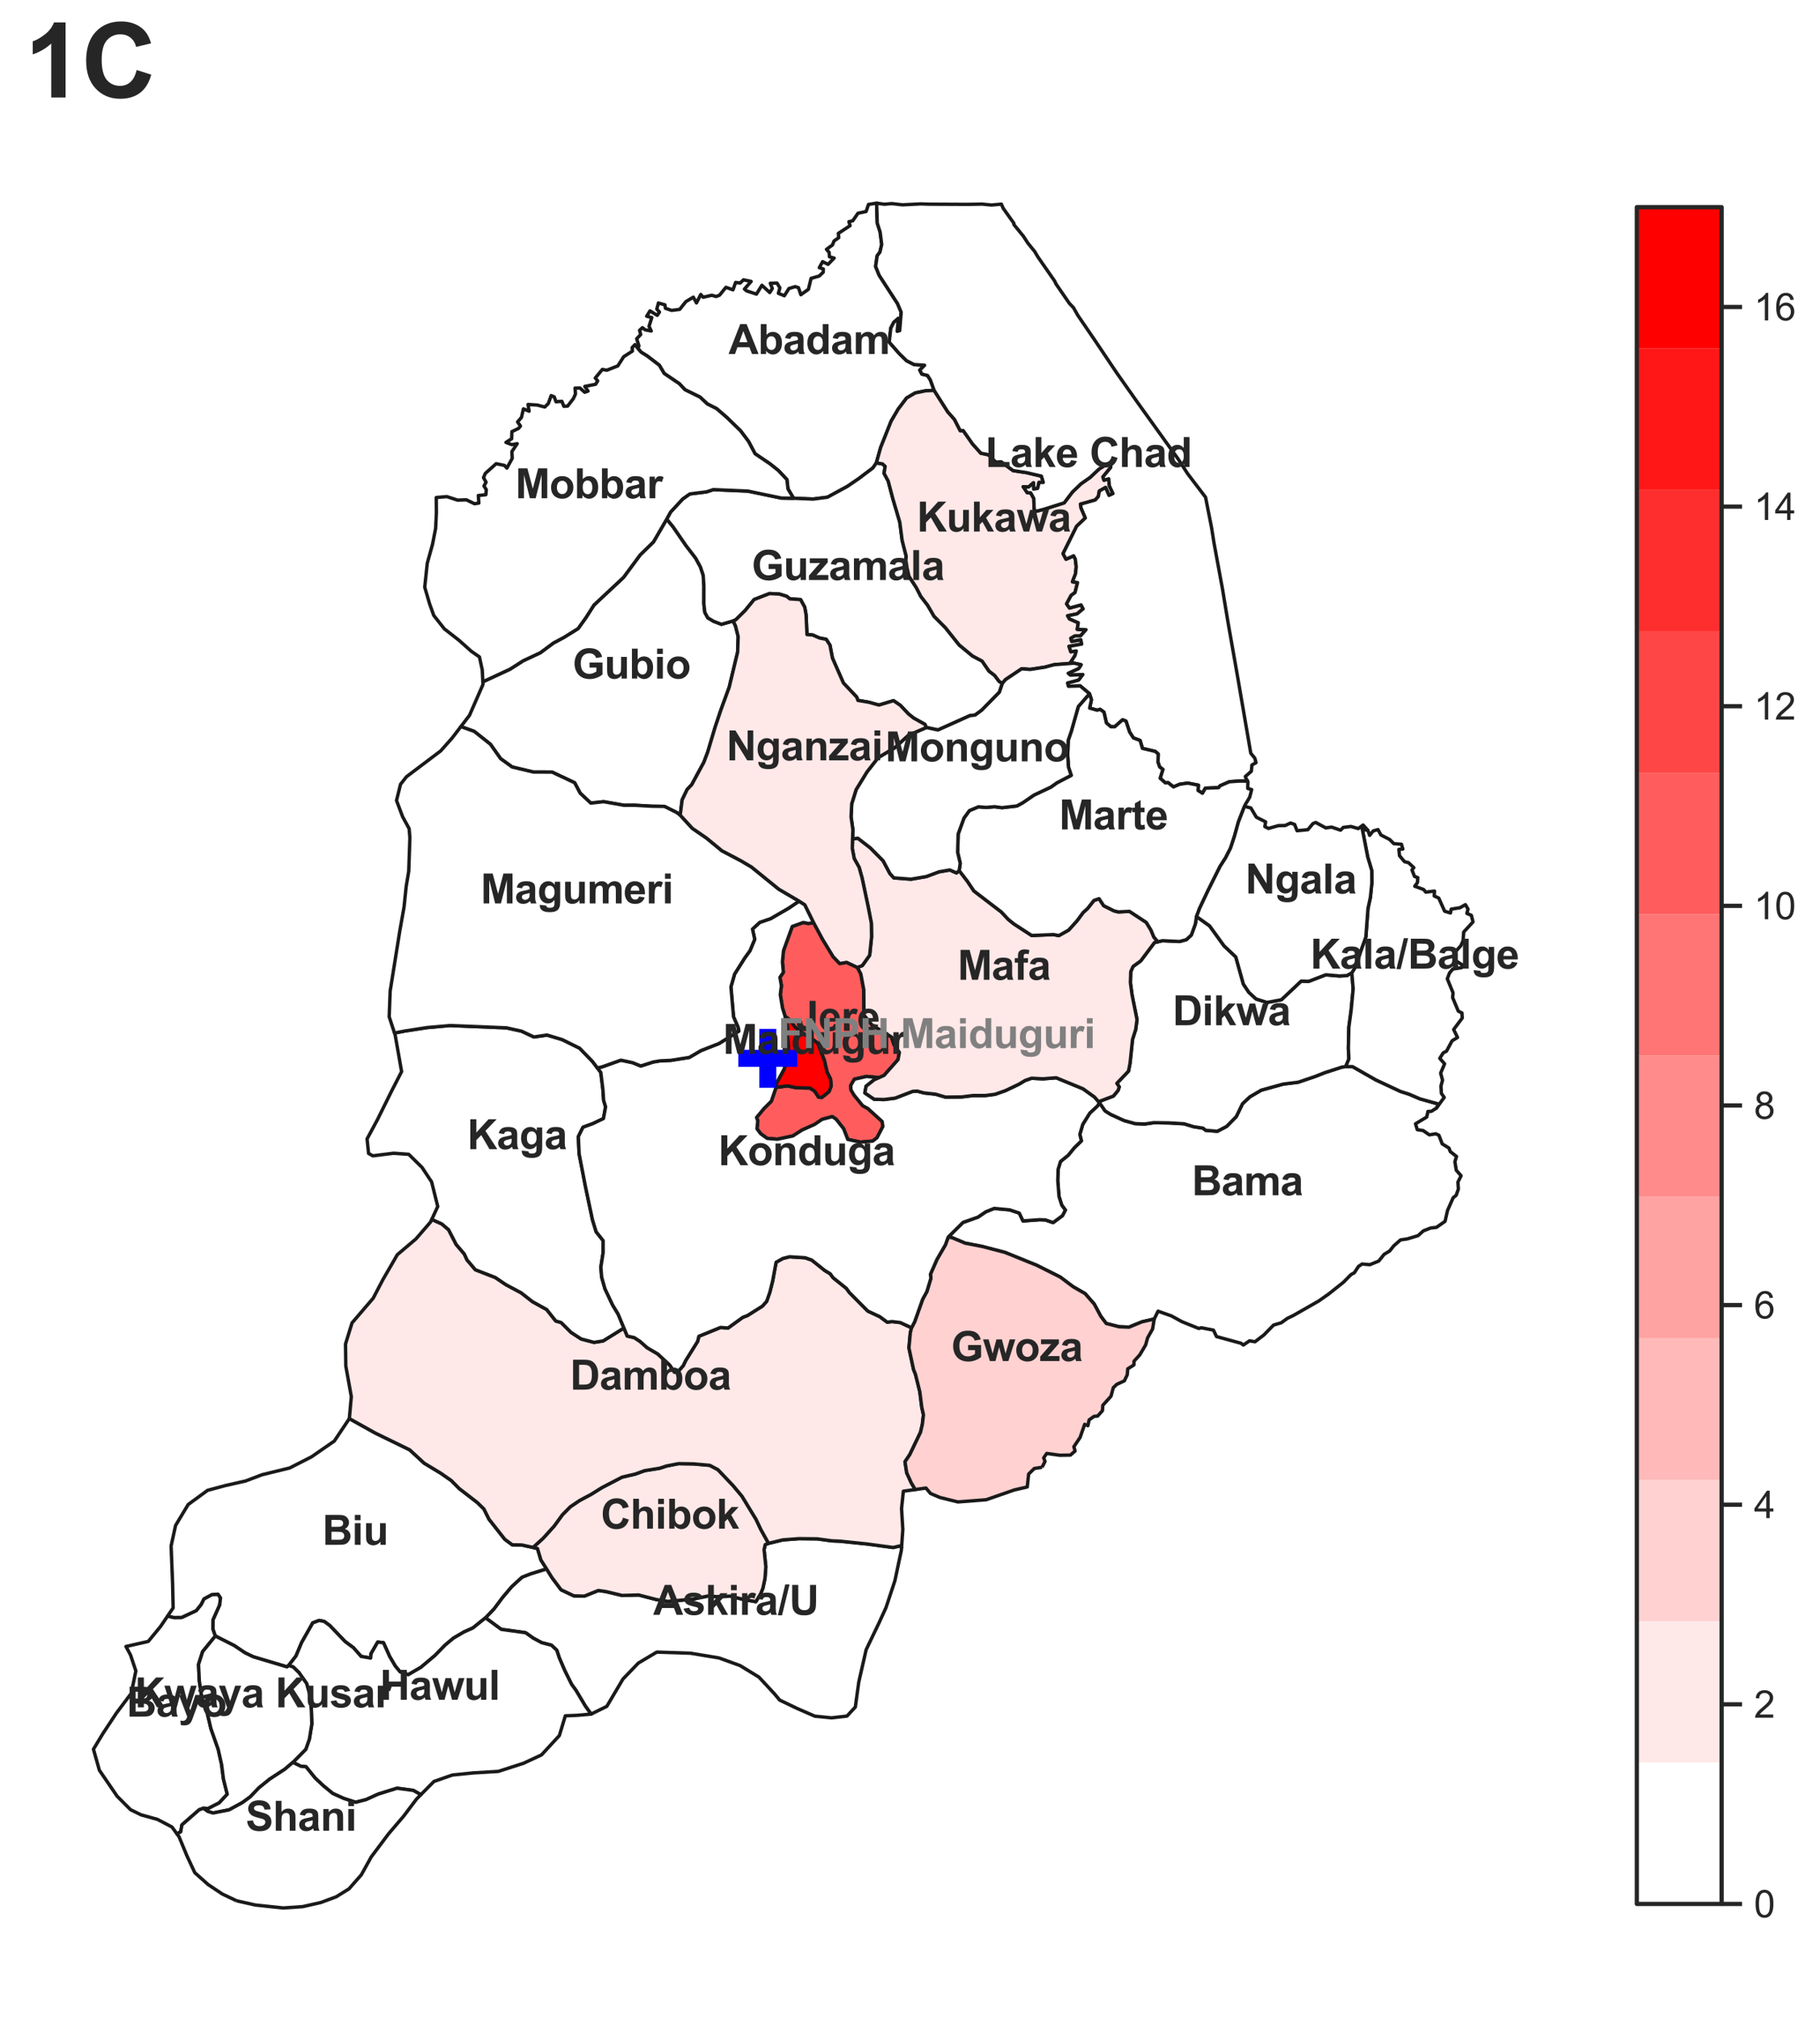<?xml version="1.0" encoding="utf-8" standalone="no"?>
<!DOCTYPE svg PUBLIC "-//W3C//DTD SVG 1.1//EN"
  "http://www.w3.org/Graphics/SVG/1.1/DTD/svg11.dtd">
<svg xmlns:xlink="http://www.w3.org/1999/xlink" width="535.382pt" height="593.331pt" viewBox="0 0 535.382 593.331" xmlns="http://www.w3.org/2000/svg" version="1.1">
 <defs>
  <style type="text/css">*{stroke-linejoin: round; stroke-linecap: butt}</style>
 </defs>
 <g id="figure_1">
  <g id="patch_1">
   <path d="M 0 593.331 
L 535.382 593.331 
L 535.382 0 
L 0 0 
z
" style="fill: #ffffff"/>
  </g>
  <g id="axes_1">
   <g id="PatchCollection_1">
    <path d="M 274.796 114.805 
L 273.687 111.744 
L 272.855 110.418 
L 271.176 110 
L 270.573 108.838 
L 271.986 107.409 
L 268.9 107.201 
L 266.692 106.082 
L 264.559 104.002 
L 261.571 100.597 
L 262.05 96.467 
L 262.927 94.787 
L 264.282 93.615 
L 263.928 97.434 
L 264.657 97.226 
L 265.094 91.809 
L 264.03 89.285 
L 258.611 80.929 
L 257.577 78.344 
L 258.031 75.216 
L 258.848 74.131 
L 259.372 71.881 
L 258.902 68.238 
L 258.059 65.592 
L 257.875 59.74 
L 255.487 60.118 
L 254.773 62.203 
L 252.39 62.702 
L 250.849 64.92 
L 249.721 65.199 
L 250.063 66.358 
L 246.611 68.634 
L 246.733 69.886 
L 245.353 70.853 
L 244.88 72.042 
L 243.123 73.32 
L 243.905 74.23 
L 243.995 75.514 
L 245.372 75.893 
L 243.582 77.735 
L 241.988 76.948 
L 241.013 78.7 
L 242.201 79.11 
L 242.168 80.049 
L 240.976 81.173 
L 238.594 81.857 
L 237.805 85.078 
L 235.578 86.67 
L 234.893 84.603 
L 233.924 84.287 
L 232.075 84.846 
L 230.724 86.972 
L 228.972 86.249 
L 229.414 84.653 
L 228.571 83.243 
L 226.598 83.301 
L 227.19 84.837 
L 226.436 86.024 
L 224.124 83.891 
L 222.521 86.486 
L 219.643 85.542 
L 218.987 85.009 
L 220.963 82.758 
L 218.708 82.285 
L 217.736 83.222 
L 216.39 83.063 
L 215.619 85.228 
L 213.548 84.487 
L 211.652 86.814 
L 210.652 87.195 
L 209.397 86.827 
L 206.833 87.405 
L 206.139 86.595 
L 204.885 89.081 
L 203.952 87.39 
L 201.769 88.686 
L 199.935 90.982 
L 197.558 91.277 
L 195.739 90.662 
L 195.607 89.652 
L 193.682 89.104 
L 193.211 90.888 
L 193.992 91.766 
L 193.334 92.735 
L 191.206 91.418 
L 190.234 92.982 
L 191.737 93.391 
L 190.921 95.957 
L 191.576 97.335 
L 189.793 96.989 
L 188.979 96.362 
L 188.134 97.144 
L 188.477 98.365 
L 187.286 99.616 
L 187.942 101.714 
L 187.666 102.488 
L 188.599 103.568 
L 190.351 104.66 
L 193.955 107.409 
L 195.368 109.812 
L 199.862 112.857 
L 201.492 114.605 
L 205.916 116.77 
L 208.056 118.777 
L 210.794 120.165 
L 213.858 122.812 
L 217.85 126.695 
L 220.187 129.801 
L 222.116 133.435 
L 226.494 136.391 
L 228.944 138.341 
L 231.475 141.013 
L 231.793 143.756 
L 233.428 146.516 
L 239.178 146.759 
L 243.404 146.218 
L 249.241 143.049 
L 252.53 140.809 
L 256.793 137.596 
L 257.798 136.119 
L 259.038 131.658 
L 262.14 123.853 
L 264.244 120.274 
L 266.709 117.026 
L 269.244 115.546 
L 272.312 114.913 
L 274.796 114.805 
" clip-path="url(#pae9c7ddd05)" style="fill: #ffffff; stroke: #1a1a1a"/>
    <path d="M 252.29 497.038 
L 252.62 494.644 
L 254.797 485.104 
L 258.549 477.287 
L 260.63 472.737 
L 263.247 464.838 
L 265.14 455.922 
L 265.203 455.042 
L 264.751 454.594 
L 262.746 455.064 
L 255.057 454.024 
L 247.053 453.199 
L 244.626 453.095 
L 240.404 452.521 
L 235.079 452.463 
L 230.268 452.823 
L 226.086 453.84 
L 225.101 454.214 
L 224.765 455.684 
L 225.276 460.744 
L 225.023 464.193 
L 224.424 467.009 
L 223.762 468.662 
L 222.343 470.993 
L 218.247 470.233 
L 214.812 469.359 
L 210.783 469.513 
L 208.304 469.316 
L 203.959 470.219 
L 196.468 470.914 
L 193.159 470.391 
L 187.873 469.019 
L 183.013 469.16 
L 178.237 468.017 
L 176.011 467.699 
L 171.895 469.358 
L 168.813 469.277 
L 165.048 467.491 
L 162.411 463.967 
L 160.775 461.337 
L 156.079 462.798 
L 153.546 463.793 
L 150.521 466.567 
L 147.817 469.755 
L 145.369 473.041 
L 142.82 475.737 
L 147.425 479.129 
L 154.614 480.123 
L 156.82 481.695 
L 159.342 483.054 
L 162.208 483.79 
L 163.778 485.258 
L 164.496 487.434 
L 166.086 491.161 
L 168.125 495.273 
L 169.476 497.145 
L 172.153 501.643 
L 173.88 504.054 
L 178.502 501.777 
L 183.265 493.728 
L 187.798 489.032 
L 193.202 485.825 
L 203.117 486.148 
L 211.53 487.545 
L 217.706 489.785 
L 223.251 493.175 
L 227.756 498.024 
L 229.363 499.934 
L 234.593 502.441 
L 239.698 504.661 
L 244.582 505.152 
L 249.151 504.633 
L 251.61 501.974 
L 251.754 500.929 
L 252.29 497.038 
" clip-path="url(#pae9c7ddd05)" style="fill: #ffffff; stroke: #1a1a1a"/>
    <path d="M 339.531 387.875 
L 340.664 385.567 
L 344.599 386.963 
L 347.7 388.664 
L 352.664 390.66 
L 353.368 390.441 
L 356.955 391.141 
L 357.856 393.03 
L 365.078 395.009 
L 365.748 395.526 
L 367.572 394.279 
L 369.174 394.564 
L 371.797 392.556 
L 374.636 389.656 
L 376.925 388.963 
L 378.678 387.693 
L 380.468 386.833 
L 387.903 382.585 
L 390.802 380.554 
L 395.198 377.06 
L 397.411 374.815 
L 398.403 374.266 
L 399.607 372.42 
L 400.692 371.699 
L 402.952 371.9 
L 405.574 370.833 
L 407.153 368.863 
L 408.786 367.87 
L 409.998 366.357 
L 411.989 364.604 
L 413.997 364.311 
L 417.147 363.356 
L 418.696 361.959 
L 420.859 361.103 
L 422.552 360.925 
L 425.089 359.137 
L 425.822 355.931 
L 427.465 352.223 
L 428.357 351.486 
L 429.007 349.642 
L 428.862 347.623 
L 429.804 345.746 
L 428.386 344.12 
L 427.982 341.626 
L 428.452 340.075 
L 426.627 338.644 
L 426.225 337.59 
L 424.244 336.368 
L 423.277 333.83 
L 422.371 333.408 
L 420.464 333.716 
L 418.645 332.456 
L 416.917 332.191 
L 416.391 330.473 
L 419.693 328.481 
L 420.059 326.826 
L 421.036 326.812 
L 422.5 325.882 
L 423.333 324.7 
L 417.723 323.138 
L 414.541 321.766 
L 412.02 320.969 
L 404.71 317.549 
L 397.904 313.667 
L 395.877 313.648 
L 394.816 313.772 
L 389.742 315.413 
L 387.001 316.497 
L 381.906 318.234 
L 377.464 318.79 
L 371.03 320.569 
L 367.68 322.523 
L 365.506 324.558 
L 363.666 328.356 
L 360.832 331.228 
L 358.113 332.658 
L 354.679 332.384 
L 353.879 331.743 
L 351.143 331.323 
L 348.308 330.461 
L 343.985 330.204 
L 339.441 330.131 
L 336.712 330.526 
L 333.979 330.419 
L 330.699 329.52 
L 326.711 327.699 
L 325.082 326.669 
L 323.386 324.192 
L 322.939 325.129 
L 320.576 327.318 
L 318.509 330.641 
L 317.646 333.576 
L 318.108 335.497 
L 316.061 337.472 
L 314.238 339.702 
L 311.967 341.547 
L 311.257 343.857 
L 311.16 347.213 
L 311.519 351.83 
L 312.337 354.415 
L 313.398 355.844 
L 312.523 357.493 
L 309.777 359.519 
L 307.515 358.729 
L 305.766 358.67 
L 300.941 359.032 
L 299.84 356.724 
L 297.004 355.769 
L 292.457 355.35 
L 289.988 356.346 
L 287.683 357.909 
L 283.281 359.469 
L 278.942 363.763 
L 280.08 363.966 
L 283.907 365.565 
L 288.872 366.523 
L 295.655 368.295 
L 304.997 372.084 
L 311.859 375.52 
L 315.665 378.373 
L 319.202 380.41 
L 321.88 383.47 
L 323.801 387.05 
L 325.408 389.181 
L 329.221 390.156 
L 332.119 390.267 
L 335.933 388.699 
L 339.531 387.875 
" clip-path="url(#pae9c7ddd05)" style="fill: #ffffff; stroke: #1a1a1a"/>
    <path d="M 59.83 531.741 
L 61.228 531.826 
L 64.486 530.153 
L 66.846 527.618 
L 65.725 523.115 
L 65.179 518.839 
L 64.186 514.4 
L 62.034 508.279 
L 61.01 503.902 
L 59.346 499.076 
L 58.636 494.296 
L 58.402 489.461 
L 59.607 485.685 
L 63.353 481.091 
L 62.661 479.052 
L 62.7 476.292 
L 64.632 471.965 
L 64.87 469.87 
L 64.131 468.795 
L 62.354 468.895 
L 59.984 470.175 
L 59.14 471.854 
L 57.725 473.618 
L 53.456 475.623 
L 51.202 475.653 
L 49.304 475.222 
L 47.224 478.289 
L 43.609 482.683 
L 37.052 484.173 
L 38.403 486.678 
L 39.964 491.366 
L 38.622 497.927 
L 34.226 503.785 
L 30.308 509.714 
L 27.491 514.375 
L 29.23 520.551 
L 34.446 528.195 
L 38.389 532.149 
L 41.484 533.673 
L 46.293 535.005 
L 50.57 537.239 
L 52.065 539.28 
L 53.157 538.661 
L 53.52 536.627 
L 58.595 532.192 
L 59.83 531.741 
" clip-path="url(#pae9c7ddd05)" style="fill: #ffffff; stroke: #1a1a1a"/>
    <path d="M 63.353 481.091 
L 68.932 483.921 
L 72.032 486.01 
L 74.521 487.211 
L 84.428 490.162 
L 84.912 489.749 
L 87.068 486.974 
L 88.717 483.047 
L 92 477.234 
L 93.9 476.512 
L 95.396 476.818 
L 96.995 478.004 
L 101.517 482.72 
L 103.98 484.548 
L 106.227 487.093 
L 109.027 487.577 
L 109.142 486.293 
L 111.113 482.874 
L 112.799 483.058 
L 114.614 487.103 
L 116.292 489.953 
L 117.705 491.639 
L 120.095 492.461 
L 123.824 490.294 
L 127.955 486.815 
L 130.914 483.788 
L 133.374 481.726 
L 136.439 479.925 
L 139.129 478.713 
L 142.82 475.737 
L 145.369 473.041 
L 147.817 469.755 
L 150.521 466.567 
L 153.546 463.793 
L 156.079 462.798 
L 160.775 461.337 
L 159.124 458.738 
L 158.109 455.364 
L 156.809 455.044 
L 153.493 454.318 
L 150.696 454.273 
L 148.49 452.638 
L 143.862 446.76 
L 142.342 443.723 
L 140.418 441.842 
L 135.108 437.741 
L 132.736 435.35 
L 129.634 433.198 
L 124.779 430.266 
L 120.518 426.338 
L 110.384 421.399 
L 102.765 417.153 
L 98.34 423.761 
L 91.647 428.393 
L 90.78 428.835 
L 85.198 431.681 
L 77.087 433.662 
L 72.245 435.502 
L 66.257 436.856 
L 61.062 438.252 
L 55.35 442.428 
L 51.653 448.575 
L 50.336 454.599 
L 50.774 465.784 
L 50.926 472.831 
L 49.304 475.222 
L 51.202 475.653 
L 53.456 475.623 
L 57.725 473.618 
L 59.14 471.854 
L 59.984 470.175 
L 62.354 468.895 
L 64.131 468.795 
L 64.87 469.87 
L 64.632 471.965 
L 62.7 476.292 
L 62.661 479.052 
L 63.353 481.091 
" clip-path="url(#pae9c7ddd05)" style="fill: #ffffff; stroke: #1a1a1a"/>
    <path d="M 226.086 453.84 
L 223.855 449.834 
L 222.398 446.767 
L 218.27 439.988 
L 215.637 436.84 
L 211.179 432.157 
L 208.785 430.895 
L 203.952 430.472 
L 199.599 430.402 
L 196.047 431.098 
L 194.051 431.756 
L 189.61 432.468 
L 186.887 433.46 
L 182.987 434.37 
L 177.073 437.443 
L 173.883 439.431 
L 170.468 441.258 
L 167.752 443.097 
L 165.454 445.413 
L 163.037 448.73 
L 159.828 452.287 
L 156.809 455.044 
L 158.109 455.364 
L 159.124 458.738 
L 160.775 461.337 
L 162.411 463.967 
L 165.048 467.491 
L 168.813 469.277 
L 171.895 469.358 
L 176.011 467.699 
L 178.237 468.017 
L 183.013 469.16 
L 187.873 469.019 
L 193.159 470.391 
L 196.468 470.914 
L 203.959 470.219 
L 208.304 469.316 
L 210.783 469.513 
L 214.812 469.359 
L 218.247 470.233 
L 222.343 470.993 
L 223.762 468.662 
L 224.424 467.009 
L 225.023 464.193 
L 225.276 460.744 
L 224.765 455.684 
L 225.101 454.214 
L 226.086 453.84 
" clip-path="url(#pae9c7ddd05)" style="fill: #ffe8e8; stroke: #1a1a1a"/>
    <path d="M 226.086 453.84 
L 230.268 452.823 
L 235.079 452.463 
L 240.404 452.521 
L 244.626 453.095 
L 247.053 453.199 
L 255.057 454.024 
L 262.746 455.064 
L 264.751 454.594 
L 265.203 455.042 
L 265.583 449.775 
L 265.206 443.614 
L 265.743 438.506 
L 269.246 438.019 
L 268.076 436.064 
L 266.722 433.09 
L 266.218 429.848 
L 267.637 427.737 
L 270.789 421.165 
L 271.326 418.85 
L 271.652 416.032 
L 271.155 413.828 
L 270.574 409.239 
L 269.289 404.073 
L 268.737 402.715 
L 267.377 396.356 
L 267.782 391.971 
L 268.143 390.443 
L 264.832 388.912 
L 262.351 388.621 
L 261.019 388.819 
L 258.812 387.184 
L 255.271 385.527 
L 249.884 380.107 
L 248.984 378.87 
L 245.08 375.732 
L 244.212 374.558 
L 242.647 373.623 
L 238.806 370.55 
L 236.862 369.859 
L 232.253 369.565 
L 230.288 370.067 
L 228.296 371.196 
L 227.297 376.639 
L 226.438 380.075 
L 225.509 382.696 
L 224.25 384.088 
L 219.891 386.84 
L 218.498 387.383 
L 214.173 390.513 
L 211.948 390.352 
L 205.585 392.947 
L 205.217 394.448 
L 201.71 400.069 
L 200.992 401.563 
L 199.797 402.956 
L 198.404 403.498 
L 197.02 401.437 
L 193.496 398.149 
L 190.366 396.31 
L 188.284 394.457 
L 186.558 393.332 
L 184.521 392.891 
L 183.534 390.518 
L 177.417 394.314 
L 174.752 394.742 
L 170.963 393.74 
L 167.991 391.809 
L 165.074 388.908 
L 163.481 388.444 
L 160.82 385.086 
L 156.643 382.771 
L 153.289 380.155 
L 148.826 377.773 
L 145.698 375.662 
L 139.839 373.385 
L 137.372 370.468 
L 136.596 368.766 
L 134.193 365.945 
L 131.968 361.623 
L 129.955 359.903 
L 127.009 358.578 
L 126.649 359.354 
L 122.34 364.333 
L 116.885 368.951 
L 112.658 376.248 
L 109.781 381.749 
L 103.554 389.018 
L 101.636 395.221 
L 101.719 401.673 
L 103.346 410.683 
L 102.765 417.153 
L 110.384 421.399 
L 120.518 426.338 
L 124.779 430.266 
L 129.634 433.198 
L 132.736 435.35 
L 135.108 437.741 
L 140.418 441.842 
L 142.342 443.723 
L 143.862 446.76 
L 148.49 452.638 
L 150.696 454.273 
L 153.493 454.318 
L 156.809 455.044 
L 159.828 452.287 
L 163.037 448.73 
L 165.454 445.413 
L 167.752 443.097 
L 170.468 441.258 
L 173.883 439.431 
L 177.073 437.443 
L 182.987 434.37 
L 186.887 433.46 
L 189.61 432.468 
L 194.051 431.756 
L 196.047 431.098 
L 199.599 430.402 
L 203.952 430.472 
L 208.785 430.895 
L 211.179 432.157 
L 215.637 436.84 
L 218.27 439.988 
L 222.398 446.767 
L 223.855 449.834 
L 226.086 453.84 
" clip-path="url(#pae9c7ddd05)" style="fill: #ffe8e8; stroke: #1a1a1a"/>
    <path d="M 340.61 276.943 
L 339.601 277.18 
L 335.551 282.573 
L 333.31 284.2 
L 332.625 285.726 
L 332.527 288.987 
L 333.004 292.539 
L 334.468 299.841 
L 334.08 302.721 
L 333.153 305.655 
L 332.422 312.607 
L 331.967 314.984 
L 328.536 318.568 
L 329.244 319.614 
L 328.904 320.644 
L 327.521 322.316 
L 323.563 323.821 
L 323.386 324.192 
L 325.082 326.669 
L 326.711 327.699 
L 330.699 329.52 
L 333.979 330.419 
L 336.712 330.526 
L 339.441 330.131 
L 343.985 330.204 
L 348.308 330.461 
L 351.143 331.323 
L 353.879 331.743 
L 354.679 332.384 
L 358.113 332.658 
L 360.832 331.228 
L 363.666 328.356 
L 365.506 324.558 
L 367.68 322.523 
L 371.03 320.569 
L 377.464 318.79 
L 381.906 318.234 
L 387.001 316.497 
L 389.742 315.413 
L 394.816 313.772 
L 395.877 313.648 
L 396.802 311.387 
L 396.645 308.277 
L 396.788 302.067 
L 397.444 297.215 
L 398.054 290.793 
L 397.66 286.07 
L 396.239 286.874 
L 394.016 286.995 
L 390.01 286.649 
L 384.976 288.575 
L 382.751 288.508 
L 376.924 293.999 
L 372.705 294.778 
L 369.487 293.753 
L 367.373 291.806 
L 365.763 289.396 
L 363.53 281.392 
L 360.07 278.136 
L 355.824 272.264 
L 351.974 269.52 
L 351.625 271.726 
L 350.447 274.97 
L 348.966 276.327 
L 347.001 276.859 
L 341.979 276.622 
L 340.61 276.943 
" clip-path="url(#pae9c7ddd05)" style="fill: #ffffff; stroke: #1a1a1a"/>
    <path d="M 215.68 182.589 
L 212.223 183.583 
L 209.93 182.704 
L 208.208 181.677 
L 207.329 180.055 
L 207.049 177.542 
L 207.062 172.345 
L 206.864 169.161 
L 206.039 166.702 
L 204.634 164.124 
L 201.791 160.422 
L 198.01 154.932 
L 196.13 152.641 
L 192.233 159.347 
L 188.305 163.183 
L 183.411 169.793 
L 174.729 177.911 
L 172.34 181.648 
L 170.066 184.829 
L 165.887 187.429 
L 162.809 189.078 
L 158.923 191.955 
L 153.903 194.303 
L 150.041 196.772 
L 142.036 200.49 
L 142.082 201.257 
L 138.11 210.35 
L 135.575 213.663 
L 139.498 215.077 
L 144.269 218.866 
L 147.251 223.085 
L 150.644 225.543 
L 156.891 227.027 
L 162.383 227.044 
L 169.043 230.178 
L 170.655 233.238 
L 173.788 236.164 
L 177.563 235.749 
L 183.571 236.807 
L 186.586 236.788 
L 191.731 237.081 
L 195.445 237.135 
L 198.951 238.877 
L 200.094 239.7 
L 200.667 235.206 
L 202.135 232.159 
L 203.489 230.738 
L 207.055 224.152 
L 208.174 221.193 
L 210.4 213.742 
L 212.075 208.756 
L 214.498 202.121 
L 216.986 191.762 
L 217.14 187.192 
L 216.385 184.144 
L 215.68 182.589 
" clip-path="url(#pae9c7ddd05)" style="fill: #ffffff; stroke: #1a1a1a"/>
    <path d="M 294.847 200.986 
L 293.906 200.357 
L 292.59 198.616 
L 290.93 197.339 
L 288.906 194.398 
L 286.069 192.886 
L 282.171 189.666 
L 278.098 184.566 
L 274.77 181.231 
L 272.904 178.01 
L 270.883 175.382 
L 269.529 172.763 
L 267.375 169.444 
L 266.421 165.266 
L 266.566 163.546 
L 265.386 158.926 
L 264.677 153.499 
L 262.654 146.675 
L 261.279 141.457 
L 260.055 139.185 
L 260.379 137.142 
L 259.624 136.422 
L 257.798 136.119 
L 256.793 137.596 
L 252.53 140.809 
L 249.241 143.049 
L 243.404 146.218 
L 239.178 146.759 
L 233.428 146.516 
L 229.83 146.458 
L 219.993 144.41 
L 209.85 143.976 
L 207.825 144.636 
L 202.912 145.253 
L 200.828 146.727 
L 197.271 150.562 
L 196.13 152.641 
L 198.01 154.932 
L 201.791 160.422 
L 204.634 164.124 
L 206.039 166.702 
L 206.864 169.161 
L 207.062 172.345 
L 207.049 177.542 
L 207.329 180.055 
L 208.208 181.677 
L 209.93 182.704 
L 212.223 183.583 
L 215.68 182.589 
L 216.434 182.266 
L 219.237 179.488 
L 221.846 176.301 
L 226.372 174.55 
L 229.23 174.686 
L 231.394 175.343 
L 232.352 176.108 
L 235.496 176.311 
L 236.72 178.552 
L 237.119 180.78 
L 237.388 186.608 
L 239.04 186.726 
L 241.046 187.601 
L 243.049 188.005 
L 244.142 189.712 
L 244.871 193.511 
L 248.104 200.854 
L 252.009 204.981 
L 252.366 205.956 
L 255.577 206.504 
L 258.567 207.33 
L 262.843 206.045 
L 264.853 207.421 
L 267.286 209.992 
L 268.788 211.173 
L 272.072 213.005 
L 272.515 213.931 
L 275.926 214.658 
L 285.32 210.441 
L 286.843 210.275 
L 288.768 208.862 
L 293.995 203.552 
L 294.847 200.986 
" clip-path="url(#pae9c7ddd05)" style="fill: #ffffff; stroke: #1a1a1a"/>
    <path d="M 306.538 431.471 
L 307.41 429.765 
L 307.023 428.694 
L 307.913 427.401 
L 311.77 427.939 
L 314.873 427.89 
L 316.253 426.692 
L 315.901 425.428 
L 317.741 422.673 
L 319.074 418.836 
L 320.019 419.242 
L 320.383 417.541 
L 321.835 416.499 
L 322.897 416.398 
L 324.311 414.812 
L 324.401 413.259 
L 326.827 410.563 
L 327.486 408.078 
L 328.498 407.098 
L 330.751 406.053 
L 331.597 404.286 
L 331.741 402.531 
L 333.555 401.381 
L 333.596 400.282 
L 335.287 398.412 
L 337.007 395.508 
L 337.585 393.411 
L 339.057 390.791 
L 339.531 387.875 
L 335.933 388.699 
L 332.119 390.267 
L 329.221 390.156 
L 325.408 389.181 
L 323.801 387.05 
L 321.88 383.47 
L 319.202 380.41 
L 315.665 378.373 
L 311.859 375.52 
L 304.997 372.084 
L 295.655 368.295 
L 288.872 366.523 
L 283.907 365.565 
L 280.08 363.966 
L 278.942 363.763 
L 278.098 366.068 
L 275.626 370.326 
L 273.696 374.718 
L 273.833 375.881 
L 272.661 379.784 
L 271.411 382.054 
L 269.055 388.698 
L 268.143 390.443 
L 267.782 391.971 
L 267.377 396.356 
L 268.737 402.715 
L 269.289 404.073 
L 270.574 409.239 
L 271.155 413.828 
L 271.652 416.032 
L 271.326 418.85 
L 270.789 421.165 
L 267.637 427.737 
L 266.218 429.848 
L 266.722 433.09 
L 268.076 436.064 
L 269.246 438.019 
L 272.393 437.582 
L 273.716 439.174 
L 276.488 440.351 
L 281.782 441.665 
L 290.102 441.02 
L 298.358 438.145 
L 302.183 437.257 
L 302.588 433.464 
L 304.258 431.831 
L 306.538 431.471 
" clip-path="url(#pae9c7ddd05)" style="fill: #ffd1d1; stroke: #1a1a1a"/>
    <path d="M 169.745 504.419 
L 173.88 504.054 
L 172.153 501.643 
L 169.476 497.145 
L 168.125 495.273 
L 166.086 491.161 
L 164.496 487.434 
L 163.778 485.258 
L 162.208 483.79 
L 159.342 483.054 
L 156.82 481.695 
L 154.614 480.123 
L 147.425 479.129 
L 142.82 475.737 
L 139.129 478.713 
L 136.439 479.925 
L 133.374 481.726 
L 130.914 483.788 
L 127.955 486.815 
L 123.824 490.294 
L 120.095 492.461 
L 117.705 491.639 
L 116.292 489.953 
L 114.614 487.103 
L 112.799 483.058 
L 111.113 482.874 
L 109.142 486.293 
L 109.027 487.577 
L 106.227 487.093 
L 103.98 484.548 
L 101.517 482.72 
L 96.995 478.004 
L 95.396 476.818 
L 93.9 476.512 
L 92 477.234 
L 88.717 483.047 
L 87.068 486.974 
L 84.912 489.749 
L 86.239 490.191 
L 87.938 491.85 
L 90.191 495.055 
L 91.142 498.395 
L 91.595 502.92 
L 91.727 506.937 
L 91.005 511.412 
L 89.951 514.406 
L 86.169 518.24 
L 88.503 519.402 
L 89.997 519.521 
L 92.696 522.858 
L 95.035 525.06 
L 97.883 527.396 
L 101.137 528.86 
L 104.61 529.982 
L 107.653 529.216 
L 111.26 527.58 
L 116.805 525.849 
L 121.576 526.491 
L 123.804 527.749 
L 127.652 523.859 
L 132.223 522.265 
L 133.068 521.97 
L 139.194 521.347 
L 146.592 520.901 
L 154.005 518.511 
L 159.288 516.055 
L 164.543 510.367 
L 166.302 504.56 
L 169.745 504.419 
" clip-path="url(#pae9c7ddd05)" style="fill: #ffffff; stroke: #1a1a1a"/>
    <path d="M 228.295 319.746 
L 226.897 323.824 
L 224.724 325.984 
L 222.555 328.614 
L 222.912 329.621 
L 222.676 331.935 
L 223.735 333.359 
L 225.683 334.765 
L 228.671 335 
L 233.237 334.039 
L 235.953 332.294 
L 239.624 330.659 
L 241.835 329.157 
L 244.846 328.359 
L 245.964 329.13 
L 248.15 331.894 
L 249.385 335.051 
L 253.109 335.864 
L 256.729 335.546 
L 257.991 334.562 
L 259.708 331.264 
L 259.504 329.787 
L 255.277 325.954 
L 253.776 325.146 
L 251.238 322.031 
L 250.335 320.51 
L 250.26 319.192 
L 251.323 317.358 
L 254.906 316.537 
L 258.578 316.893 
L 260.05 316.243 
L 264.17 311.604 
L 264.564 309.477 
L 262.987 307.224 
L 262.268 304.954 
L 256.493 301.393 
L 254.153 298.51 
L 254.094 291.057 
L 253.231 286.41 
L 252.219 284.489 
L 249.045 282.999 
L 247.017 283.346 
L 245.096 281.345 
L 241.944 276.165 
L 239.35 271.337 
L 237.717 271.563 
L 236.318 271.261 
L 233.058 272.435 
L 230.48 279.537 
L 230.157 282.82 
L 230.435 285.924 
L 229.431 287.413 
L 229.864 289.861 
L 229.535 292.487 
L 230.202 296.504 
L 230.96 298.877 
L 232.197 299.821 
L 233.929 302.069 
L 235.431 303.375 
L 238.972 305.555 
L 240.537 306.768 
L 242.514 311.869 
L 243.304 315.293 
L 244.304 317.28 
L 244.51 319.318 
L 243.858 321.002 
L 241.745 322.725 
L 240.791 322.616 
L 239.666 320.877 
L 238.262 319.949 
L 234.23 319.859 
L 231.623 319.32 
L 228.295 319.746 
" clip-path="url(#pae9c7ddd05)" style="fill: #ff5d5d; stroke: #1a1a1a"/>
    <path d="M 183.534 390.518 
L 181.826 386.417 
L 180.214 383.756 
L 177.947 378.951 
L 176.997 375.581 
L 176.751 372.635 
L 177.416 368.417 
L 177.419 364.816 
L 175.366 362.219 
L 174.291 358.696 
L 172.245 349.023 
L 170.358 339.289 
L 170.127 334.244 
L 171.502 331.477 
L 174.382 330.423 
L 177.513 328.934 
L 178.152 325.467 
L 177.566 323.58 
L 177.349 320.32 
L 176.738 315.364 
L 175.724 314.03 
L 174.236 312.072 
L 170.491 308.229 
L 165.392 305.713 
L 160.905 304.364 
L 157.069 304.935 
L 153.405 303.222 
L 148.985 302.25 
L 132.346 301.572 
L 125.684 302.164 
L 118.995 303.195 
L 116.057 303.782 
L 116.242 304.345 
L 118.137 315.112 
L 115.168 320.893 
L 111.013 329.287 
L 107.979 334.911 
L 108.426 339.184 
L 109.669 339.883 
L 115.79 339.126 
L 120.236 339.441 
L 124.14 343.286 
L 126.967 347.554 
L 128.771 354.782 
L 127.009 358.578 
L 129.955 359.903 
L 131.968 361.623 
L 134.193 365.945 
L 136.596 368.766 
L 137.372 370.468 
L 139.839 373.385 
L 145.698 375.662 
L 148.826 377.773 
L 153.289 380.155 
L 156.643 382.771 
L 160.82 385.086 
L 163.481 388.444 
L 165.074 388.908 
L 167.991 391.809 
L 170.963 393.74 
L 174.752 394.742 
L 177.417 394.314 
L 183.534 390.518 
" clip-path="url(#pae9c7ddd05)" style="fill: #ffffff; stroke: #1a1a1a"/>
    <path d="M 395.877 313.648 
L 397.904 313.667 
L 404.71 317.549 
L 412.02 320.969 
L 414.541 321.766 
L 417.723 323.138 
L 423.333 324.7 
L 422.5 325.882 
L 424.84 322.71 
L 424.004 321.519 
L 423.884 319.35 
L 424.348 317.637 
L 423.788 315.567 
L 424.949 312.829 
L 423.53 311.229 
L 424.537 309.619 
L 425.526 309.09 
L 427.147 306.066 
L 428.757 305.08 
L 427.615 302.737 
L 430.148 299.36 
L 430.062 297.876 
L 428.98 297.336 
L 427.311 293.34 
L 427.439 291.963 
L 425.745 287.826 
L 426.391 286.136 
L 427.372 284.947 
L 429.973 284.539 
L 430.351 283.847 
L 428.352 282.598 
L 427.684 280.357 
L 429.733 278.101 
L 430.376 276.675 
L 430.579 274.072 
L 433.309 271.095 
L 432.821 269.16 
L 431.499 268.593 
L 431.848 267.354 
L 431.072 266.024 
L 429.492 266.923 
L 426.894 267.342 
L 426.671 268.472 
L 424.962 267.951 
L 423.239 264.094 
L 421.889 263.472 
L 421.977 262.026 
L 419.415 262.346 
L 418.766 261.561 
L 416.175 260.616 
L 416.974 259.521 
L 417.061 258.074 
L 416.098 257.724 
L 415.358 255.809 
L 415.896 255.148 
L 414.338 253.677 
L 413.168 253.39 
L 411.69 251.639 
L 411.497 249.786 
L 412.667 249.667 
L 412.254 248.256 
L 409.998 248.078 
L 408.794 246.872 
L 406.224 245.536 
L 405.353 243.951 
L 403.948 244.353 
L 402.908 245.646 
L 402.383 244.16 
L 400.729 243.762 
L 402.345 252.056 
L 403.524 255.997 
L 403.556 259.636 
L 403.118 263.896 
L 402.416 267.116 
L 401.792 275.513 
L 400.18 279.973 
L 398.852 284.124 
L 397.66 286.07 
L 398.054 290.793 
L 397.444 297.215 
L 396.788 302.067 
L 396.645 308.277 
L 396.802 311.387 
L 395.877 313.648 
" clip-path="url(#pae9c7ddd05)" style="fill: #ffffff; stroke: #1a1a1a"/>
    <path d="M 323.386 324.192 
L 321.932 322.571 
L 318.574 320.165 
L 310.698 316.932 
L 306.761 317.245 
L 303.455 317.067 
L 301.555 317.726 
L 299.722 318.826 
L 295.705 320.738 
L 292.696 321.787 
L 289.904 322.151 
L 286.25 322.154 
L 282.886 322.571 
L 278.121 322.62 
L 275.222 321.758 
L 271.788 321.388 
L 269.813 320.855 
L 268.479 320.928 
L 263.319 322.915 
L 260.05 323.333 
L 257.159 323.255 
L 254.41 321.392 
L 254.773 319.421 
L 257.17 317.514 
L 258.578 316.893 
L 254.906 316.537 
L 251.323 317.358 
L 250.26 319.192 
L 250.335 320.51 
L 251.238 322.031 
L 253.776 325.146 
L 255.277 325.954 
L 259.504 329.787 
L 259.708 331.264 
L 257.991 334.562 
L 256.729 335.546 
L 253.109 335.864 
L 249.385 335.051 
L 248.15 331.894 
L 245.964 329.13 
L 244.846 328.359 
L 241.835 329.157 
L 239.624 330.659 
L 235.953 332.294 
L 233.237 334.039 
L 228.671 335 
L 225.683 334.765 
L 223.735 333.359 
L 222.676 331.935 
L 222.912 329.621 
L 222.555 328.614 
L 224.724 325.984 
L 226.897 323.824 
L 228.295 319.746 
L 228.442 318.554 
L 230.694 314.391 
L 231.902 310.557 
L 231.941 307.489 
L 231.667 304.948 
L 231.673 301.849 
L 230.96 298.877 
L 230.202 296.504 
L 229.535 292.487 
L 229.864 289.861 
L 229.431 287.413 
L 230.435 285.924 
L 230.157 282.82 
L 230.48 279.537 
L 233.058 272.435 
L 236.318 271.261 
L 237.717 271.563 
L 239.35 271.337 
L 236.753 266.07 
L 235.066 264.99 
L 231.936 267.096 
L 226.659 270.151 
L 223.493 271.232 
L 221.35 273.205 
L 222.01 276.221 
L 220.608 279.582 
L 219.101 281.658 
L 216.091 286.437 
L 215.01 290.21 
L 215.779 299.02 
L 217.105 302.077 
L 217.336 303.207 
L 211.525 306.849 
L 206.208 308.933 
L 202.764 310.949 
L 197.311 311.81 
L 194.17 311.953 
L 192.141 312.299 
L 188.5 313.468 
L 186.111 312.494 
L 182.645 311.755 
L 177.074 313.741 
L 175.724 314.03 
L 176.738 315.364 
L 177.349 320.32 
L 177.566 323.58 
L 178.152 325.467 
L 177.513 328.934 
L 174.382 330.423 
L 171.502 331.477 
L 170.127 334.244 
L 170.358 339.289 
L 172.245 349.023 
L 174.291 358.696 
L 175.366 362.219 
L 177.419 364.816 
L 177.416 368.417 
L 176.751 372.635 
L 176.997 375.581 
L 177.947 378.951 
L 180.214 383.756 
L 181.826 386.417 
L 183.534 390.518 
L 184.521 392.891 
L 186.558 393.332 
L 188.284 394.457 
L 190.366 396.31 
L 193.496 398.149 
L 197.02 401.437 
L 198.404 403.498 
L 199.797 402.956 
L 200.992 401.563 
L 201.71 400.069 
L 205.217 394.448 
L 205.585 392.947 
L 211.948 390.352 
L 214.173 390.513 
L 218.498 387.383 
L 219.891 386.84 
L 224.25 384.088 
L 225.509 382.696 
L 226.438 380.075 
L 227.297 376.639 
L 228.296 371.196 
L 230.288 370.067 
L 232.253 369.565 
L 236.862 369.859 
L 238.806 370.55 
L 242.647 373.623 
L 244.212 374.558 
L 245.08 375.732 
L 248.984 378.87 
L 249.884 380.107 
L 255.271 385.527 
L 258.812 387.184 
L 261.019 388.819 
L 262.351 388.621 
L 264.832 388.912 
L 268.143 390.443 
L 269.055 388.698 
L 271.411 382.054 
L 272.661 379.784 
L 273.833 375.881 
L 273.696 374.718 
L 275.626 370.326 
L 278.098 366.068 
L 278.942 363.763 
L 283.281 359.469 
L 287.683 357.909 
L 289.988 356.346 
L 292.457 355.35 
L 297.004 355.769 
L 299.84 356.724 
L 300.941 359.032 
L 305.766 358.67 
L 307.515 358.729 
L 309.777 359.519 
L 312.523 357.493 
L 313.398 355.844 
L 312.337 354.415 
L 311.519 351.83 
L 311.16 347.213 
L 311.257 343.857 
L 311.967 341.547 
L 314.238 339.702 
L 316.061 337.472 
L 318.108 335.497 
L 317.646 333.576 
L 318.509 330.641 
L 320.576 327.318 
L 322.939 325.129 
L 323.386 324.192 
" clip-path="url(#pae9c7ddd05)" style="fill: #ffffff; stroke: #1a1a1a"/>
    <path d="M 315.951 195.017 
L 314.782 195.023 
L 316.224 192.789 
L 316.595 191.417 
L 315.009 191.676 
L 314.489 190.071 
L 318.197 189.405 
L 317.933 188.117 
L 315.271 188.611 
L 315.009 187.699 
L 316.21 186.996 
L 317.861 186.989 
L 319.465 185.164 
L 316.893 185.064 
L 317.195 183.128 
L 314.615 181.995 
L 314.068 181.079 
L 316.825 180.523 
L 318.623 179.046 
L 318.01 177.879 
L 314.621 178.801 
L 313.754 177.567 
L 315.099 175.081 
L 316.235 174.252 
L 316.974 171.32 
L 315.48 171.079 
L 316.382 168.743 
L 316.587 166.617 
L 316.315 164.39 
L 315.831 163.444 
L 313.586 164.445 
L 312.716 162.804 
L 316.714 154.752 
L 319.266 152.315 
L 318.005 149.353 
L 317.837 148.255 
L 322.176 147.034 
L 323.089 146.014 
L 323.393 144.39 
L 325.226 143.352 
L 326.229 145.684 
L 327.399 145.137 
L 326.333 142.867 
L 326.158 140.798 
L 324.765 141.216 
L 324.439 140.24 
L 326.734 137.456 
L 326.758 136.454 
L 325.047 136.836 
L 323.309 137.907 
L 320.695 140.374 
L 318.012 142.246 
L 315.491 144.652 
L 313.041 147.873 
L 307.088 149.759 
L 304.681 150.382 
L 304.199 149.655 
L 304.111 146.585 
L 303.176 144.912 
L 302.192 144.898 
L 301.004 143.127 
L 302.591 143.213 
L 304.01 141.981 
L 304.057 143.829 
L 305.23 143.626 
L 305.66 141.848 
L 306.898 141.866 
L 306.344 140.01 
L 301.923 138.976 
L 298.014 138.387 
L 294.502 135.8 
L 292.979 135.934 
L 290.803 133.742 
L 288.545 133.272 
L 286.111 130.575 
L 283.349 126.621 
L 282.461 126.639 
L 280.784 123.358 
L 278.772 121.064 
L 274.796 114.805 
L 272.312 114.913 
L 269.244 115.546 
L 266.709 117.026 
L 264.244 120.274 
L 262.14 123.853 
L 259.038 131.658 
L 257.798 136.119 
L 259.624 136.422 
L 260.379 137.142 
L 260.055 139.185 
L 261.279 141.457 
L 262.654 146.675 
L 264.677 153.499 
L 265.386 158.926 
L 266.566 163.546 
L 266.421 165.266 
L 267.375 169.444 
L 269.529 172.763 
L 270.883 175.382 
L 272.904 178.01 
L 274.77 181.231 
L 278.098 184.566 
L 282.171 189.666 
L 286.069 192.886 
L 288.906 194.398 
L 290.93 197.339 
L 292.59 198.616 
L 293.906 200.357 
L 294.847 200.986 
L 295.743 199.883 
L 300.543 196.664 
L 303.02 196.857 
L 307.332 196.199 
L 310.119 195.456 
L 315.951 195.017 
" clip-path="url(#pae9c7ddd05)" style="fill: #ffe8e8; stroke: #1a1a1a"/>
    <path d="M 63.353 481.091 
L 59.607 485.685 
L 58.402 489.461 
L 58.636 494.296 
L 59.346 499.076 
L 61.01 503.902 
L 62.034 508.279 
L 64.186 514.4 
L 65.179 518.839 
L 65.725 523.115 
L 66.846 527.618 
L 64.486 530.153 
L 61.228 531.826 
L 59.83 531.741 
L 61.141 532.671 
L 62.67 533.136 
L 67.395 532.208 
L 71.253 530.105 
L 73.62 528.386 
L 76.169 525.729 
L 79.324 523.176 
L 83.777 520.268 
L 86.169 518.24 
L 89.951 514.406 
L 91.005 511.412 
L 91.727 506.937 
L 91.595 502.92 
L 91.142 498.395 
L 90.191 495.055 
L 87.938 491.85 
L 86.239 490.191 
L 84.912 489.749 
L 84.428 490.162 
L 74.521 487.211 
L 72.032 486.01 
L 68.932 483.921 
L 63.353 481.091 
" clip-path="url(#pae9c7ddd05)" style="fill: #ffffff; stroke: #1a1a1a"/>
    <path d="M 320.489 204 
L 321.058 205.76 
L 320.538 208.226 
L 322.765 208.853 
L 323.588 208.583 
L 324.738 209.414 
L 325.461 212.587 
L 326.772 213.702 
L 327.915 213.718 
L 330.247 211.654 
L 331.235 212.075 
L 332.276 215.253 
L 333.401 216.991 
L 335.375 217.74 
L 336.06 220.067 
L 339.845 220.967 
L 340.708 221.731 
L 340.631 224.11 
L 341.119 225.526 
L 342.077 226.26 
L 341.272 228.847 
L 342.807 230.216 
L 343.632 230.165 
L 345.197 231.409 
L 347.032 230.621 
L 349.379 230.281 
L 352.53 230.896 
L 352.417 232.431 
L 353.727 233.268 
L 354.571 231.776 
L 358.478 231.619 
L 358.917 231.061 
L 361.639 229.882 
L 364.56 229.678 
L 366.924 229.704 
L 367.069 230.044 
L 366.994 229.588 
L 366.587 229.045 
L 366.334 228.349 
L 368.103 226.794 
L 368.271 224.954 
L 369.485 224.272 
L 369.112 222.933 
L 367.936 221.499 
L 364.078 199.104 
L 361.208 182.826 
L 359.615 173.204 
L 357.118 159.666 
L 356.423 155.275 
L 354.631 146.219 
L 349.37 139.31 
L 346.578 134.996 
L 334.591 118.302 
L 328.499 109.645 
L 322.184 100.238 
L 317.06 92.738 
L 315.769 90.456 
L 314.544 89.176 
L 310.676 83.552 
L 310.203 82.583 
L 305.358 75.617 
L 304.349 73.93 
L 302.368 71.495 
L 301.045 69.464 
L 298.246 66.031 
L 298.244 65.655 
L 295.128 61.283 
L 294.571 60.028 
L 291.677 60.293 
L 288.919 60.02 
L 284.815 60.097 
L 273.316 60.045 
L 270.902 59.961 
L 265.483 60.233 
L 262.316 59.871 
L 260.155 60.067 
L 257.875 59.74 
L 258.059 65.592 
L 258.902 68.238 
L 259.372 71.881 
L 258.848 74.131 
L 258.031 75.216 
L 257.577 78.344 
L 258.611 80.929 
L 264.03 89.285 
L 265.094 91.809 
L 264.657 97.226 
L 263.928 97.434 
L 264.282 93.615 
L 262.927 94.787 
L 262.05 96.467 
L 261.571 100.597 
L 264.559 104.002 
L 266.692 106.082 
L 268.9 107.201 
L 271.986 107.409 
L 270.573 108.838 
L 271.176 110 
L 272.855 110.418 
L 273.687 111.744 
L 274.796 114.805 
L 278.772 121.064 
L 280.784 123.358 
L 282.461 126.639 
L 283.349 126.621 
L 286.111 130.575 
L 288.545 133.272 
L 290.803 133.742 
L 292.979 135.934 
L 294.502 135.8 
L 298.014 138.387 
L 301.923 138.976 
L 306.344 140.01 
L 306.898 141.866 
L 305.66 141.848 
L 305.23 143.626 
L 304.057 143.829 
L 304.01 141.981 
L 302.591 143.213 
L 301.004 143.127 
L 302.192 144.898 
L 303.176 144.912 
L 304.111 146.585 
L 304.199 149.655 
L 304.681 150.382 
L 307.088 149.759 
L 313.041 147.873 
L 315.491 144.652 
L 318.012 142.246 
L 320.695 140.374 
L 323.309 137.907 
L 325.047 136.836 
L 326.758 136.454 
L 326.734 137.456 
L 324.439 140.24 
L 324.765 141.216 
L 326.158 140.798 
L 326.333 142.867 
L 327.399 145.137 
L 326.229 145.684 
L 325.226 143.352 
L 323.393 144.39 
L 323.089 146.014 
L 322.176 147.034 
L 317.837 148.255 
L 318.005 149.353 
L 319.266 152.315 
L 316.714 154.752 
L 312.716 162.804 
L 313.586 164.445 
L 315.831 163.444 
L 316.315 164.39 
L 316.587 166.617 
L 316.382 168.743 
L 315.48 171.079 
L 316.974 171.32 
L 316.235 174.252 
L 315.099 175.081 
L 313.754 177.567 
L 314.621 178.801 
L 318.01 177.879 
L 318.623 179.046 
L 316.825 180.523 
L 314.068 181.079 
L 314.615 181.995 
L 317.195 183.128 
L 316.893 185.064 
L 319.465 185.164 
L 317.861 186.989 
L 316.21 186.996 
L 315.009 187.699 
L 315.271 188.611 
L 317.933 188.117 
L 318.197 189.405 
L 314.489 190.071 
L 315.009 191.676 
L 316.595 191.417 
L 316.224 192.789 
L 314.782 195.023 
L 315.951 195.017 
L 318.024 195.477 
L 317.334 196.563 
L 314.235 197.989 
L 314.874 198.531 
L 318.491 198.364 
L 317.266 199.975 
L 314.035 200.836 
L 314.297 201.811 
L 317.756 201.704 
L 320.489 204 
" clip-path="url(#pae9c7ddd05)" style="fill: #ffffff; stroke: #1a1a1a"/>
    <path d="M 258.578 316.893 
L 257.17 317.514 
L 254.773 319.421 
L 254.41 321.392 
L 257.159 323.255 
L 260.05 323.333 
L 263.319 322.915 
L 268.479 320.928 
L 269.813 320.855 
L 271.788 321.388 
L 275.222 321.758 
L 278.121 322.62 
L 282.886 322.571 
L 286.25 322.154 
L 289.904 322.151 
L 292.696 321.787 
L 295.705 320.738 
L 299.722 318.826 
L 301.555 317.726 
L 303.455 317.067 
L 306.761 317.245 
L 310.698 316.932 
L 318.574 320.165 
L 321.932 322.571 
L 323.386 324.192 
L 323.563 323.821 
L 327.521 322.316 
L 328.904 320.644 
L 329.244 319.614 
L 328.536 318.568 
L 331.967 314.984 
L 332.422 312.607 
L 333.153 305.655 
L 334.08 302.721 
L 334.468 299.841 
L 333.004 292.539 
L 332.527 288.987 
L 332.625 285.726 
L 333.31 284.2 
L 335.551 282.573 
L 339.601 277.18 
L 340.61 276.943 
L 339.428 275.545 
L 338.584 273.524 
L 337.197 271.243 
L 332.244 267.995 
L 328.973 268.162 
L 327.731 267.86 
L 324.668 266.336 
L 323.315 264.275 
L 321.795 264.784 
L 319.941 267.138 
L 318.617 268.34 
L 316.828 270.759 
L 314.343 273.511 
L 311.467 275.127 
L 309.875 274.819 
L 303.492 275.093 
L 298.253 271.687 
L 296.623 270.379 
L 294.542 268.157 
L 286.494 261.998 
L 284.534 259.089 
L 282.153 256 
L 281.372 256.695 
L 279.398 255.821 
L 276.228 256.37 
L 272.493 257.756 
L 267.992 258.537 
L 262.941 258.15 
L 261.789 256.881 
L 259.79 253.126 
L 256.046 249.346 
L 252.341 246.474 
L 250.789 246.7 
L 250.714 249.488 
L 251.277 252.471 
L 252.727 255.059 
L 253.61 258.266 
L 255.457 266.998 
L 256.318 271.488 
L 256.382 275.496 
L 255.822 280.906 
L 253.656 283.943 
L 252.219 284.489 
L 253.231 286.41 
L 254.094 291.057 
L 254.153 298.51 
L 256.493 301.393 
L 262.268 304.954 
L 262.987 307.224 
L 264.564 309.477 
L 264.17 311.604 
L 260.05 316.243 
L 258.578 316.893 
" clip-path="url(#pae9c7ddd05)" style="fill: #ffe8e8; stroke: #1a1a1a"/>
    <path d="M 116.057 303.782 
L 118.995 303.195 
L 125.684 302.164 
L 132.346 301.572 
L 148.985 302.25 
L 153.405 303.222 
L 157.069 304.935 
L 160.905 304.364 
L 165.392 305.713 
L 170.491 308.229 
L 174.236 312.072 
L 175.724 314.03 
L 177.074 313.741 
L 182.645 311.755 
L 186.111 312.494 
L 188.5 313.468 
L 192.141 312.299 
L 194.17 311.953 
L 197.311 311.81 
L 202.764 310.949 
L 206.208 308.933 
L 211.525 306.849 
L 217.336 303.207 
L 217.105 302.077 
L 215.779 299.02 
L 215.01 290.21 
L 216.091 286.437 
L 219.101 281.658 
L 220.608 279.582 
L 222.01 276.221 
L 221.35 273.205 
L 223.493 271.232 
L 226.659 270.151 
L 231.936 267.096 
L 235.066 264.99 
L 229.097 261.481 
L 221.046 254.946 
L 217.952 253.116 
L 212.374 250.186 
L 207.804 246.425 
L 203.655 243.579 
L 200.094 239.7 
L 198.951 238.877 
L 195.445 237.135 
L 191.731 237.081 
L 186.586 236.788 
L 183.571 236.807 
L 177.563 235.749 
L 173.788 236.164 
L 170.655 233.238 
L 169.043 230.178 
L 162.383 227.044 
L 156.891 227.027 
L 150.644 225.543 
L 147.251 223.085 
L 144.269 218.866 
L 139.498 215.077 
L 135.575 213.663 
L 133.024 216.998 
L 129.641 220.81 
L 119.568 228.41 
L 117.819 230.637 
L 116.902 234.336 
L 116.64 235.394 
L 118.447 240.189 
L 120.354 243.673 
L 120.574 246.363 
L 120.238 256.182 
L 119.481 260.711 
L 118.862 266.682 
L 117.586 273.866 
L 115.147 289.106 
L 114.774 291.423 
L 114.485 298.996 
L 116.057 303.782 
" clip-path="url(#pae9c7ddd05)" style="fill: #ffffff; stroke: #1a1a1a"/>
    <path d="M 228.295 319.746 
L 231.623 319.32 
L 234.23 319.859 
L 238.262 319.949 
L 239.666 320.877 
L 240.791 322.616 
L 241.745 322.725 
L 243.858 321.002 
L 244.51 319.318 
L 244.304 317.28 
L 243.304 315.293 
L 242.514 311.869 
L 240.537 306.768 
L 238.972 305.555 
L 235.431 303.375 
L 233.929 302.069 
L 232.197 299.821 
L 230.96 298.877 
L 231.673 301.849 
L 231.667 304.948 
L 231.941 307.489 
L 231.902 310.557 
L 230.694 314.391 
L 228.442 318.554 
L 228.295 319.746 
" clip-path="url(#pae9c7ddd05)" style="fill: #ff0000; stroke: #1a1a1a"/>
    <path d="M 366.091 237.11 
L 366.485 236.286 
L 366.76 235.883 
L 367.63 234.403 
L 368.199 232.196 
L 367.046 231.847 
L 367.069 230.044 
L 366.924 229.704 
L 364.56 229.678 
L 361.639 229.882 
L 358.917 231.061 
L 358.478 231.619 
L 354.571 231.776 
L 353.727 233.268 
L 352.417 232.431 
L 352.53 230.896 
L 349.379 230.281 
L 347.032 230.621 
L 345.197 231.409 
L 343.632 230.165 
L 342.807 230.216 
L 341.272 228.847 
L 342.077 226.26 
L 341.119 225.526 
L 340.631 224.11 
L 340.708 221.731 
L 339.845 220.967 
L 336.06 220.067 
L 335.375 217.74 
L 333.401 216.991 
L 332.276 215.253 
L 331.235 212.075 
L 330.247 211.654 
L 327.915 213.718 
L 326.772 213.702 
L 325.461 212.587 
L 324.738 209.414 
L 323.588 208.583 
L 322.765 208.853 
L 320.538 208.226 
L 321.058 205.76 
L 320.489 204 
L 317.201 207.771 
L 315.133 215.067 
L 314.233 217.685 
L 314.077 221.941 
L 314.296 225.545 
L 315.109 228 
L 310.905 230.193 
L 309.137 231.451 
L 304.172 233.79 
L 300.857 236.06 
L 299.119 237.006 
L 294.774 237.506 
L 292.55 237.224 
L 290.075 237.438 
L 287.82 237.249 
L 285.162 238.369 
L 283.561 240.569 
L 281.853 245.273 
L 281.705 250.656 
L 282.461 253.861 
L 282.153 256 
L 284.534 259.089 
L 286.494 261.998 
L 294.542 268.157 
L 296.623 270.379 
L 298.253 271.687 
L 303.492 275.093 
L 309.875 274.819 
L 311.467 275.127 
L 314.343 273.511 
L 316.828 270.759 
L 318.617 268.34 
L 319.941 267.138 
L 321.795 264.784 
L 323.315 264.275 
L 324.668 266.336 
L 327.731 267.86 
L 328.973 268.162 
L 332.244 267.995 
L 337.197 271.243 
L 338.584 273.524 
L 339.428 275.545 
L 340.61 276.943 
L 341.979 276.622 
L 347.001 276.859 
L 348.966 276.327 
L 350.447 274.97 
L 351.625 271.726 
L 351.974 269.52 
L 352.887 267.104 
L 355.35 261.904 
L 358.908 254.777 
L 360.505 252.294 
L 361.973 249.431 
L 363.118 245.968 
L 364.318 241.658 
L 366.091 237.11 
" clip-path="url(#pae9c7ddd05)" style="fill: #ffffff; stroke: #1a1a1a"/>
    <path d="M 127.706 157.639 
L 127.23 160.065 
L 125.683 165.655 
L 124.939 172.666 
L 126.369 177.546 
L 127.599 180.981 
L 130.703 184.914 
L 135.041 188.3 
L 138.648 191.52 
L 141.039 193.185 
L 141.859 196.99 
L 142.036 200.49 
L 150.041 196.772 
L 153.903 194.303 
L 158.923 191.955 
L 162.809 189.078 
L 165.887 187.429 
L 170.066 184.829 
L 172.34 181.648 
L 174.729 177.911 
L 183.411 169.793 
L 188.305 163.183 
L 192.233 159.347 
L 196.13 152.641 
L 197.271 150.562 
L 200.828 146.727 
L 202.912 145.253 
L 207.825 144.636 
L 209.85 143.976 
L 219.993 144.41 
L 229.83 146.458 
L 233.428 146.516 
L 231.793 143.756 
L 231.475 141.013 
L 228.944 138.341 
L 226.494 136.391 
L 222.116 133.435 
L 220.187 129.801 
L 217.85 126.695 
L 213.858 122.812 
L 210.794 120.165 
L 208.056 118.777 
L 205.916 116.77 
L 201.492 114.605 
L 199.862 112.857 
L 195.368 109.812 
L 193.955 107.409 
L 190.351 104.66 
L 188.599 103.568 
L 187.666 102.488 
L 186.784 101.338 
L 185.97 102.213 
L 186.032 103.247 
L 183.465 104.904 
L 181.742 107.595 
L 178.487 108.876 
L 177.204 108.624 
L 175.106 111.159 
L 175.825 112.005 
L 175.199 113.007 
L 172.039 113.631 
L 172.977 115.009 
L 172.007 115.353 
L 170.599 114.1 
L 169.16 114.131 
L 169.285 115.853 
L 168.659 117.23 
L 166.968 119.421 
L 165.874 119.483 
L 165.28 118.011 
L 163.559 118.136 
L 163.053 116.728 
L 162.143 116.328 
L 161.284 118.682 
L 160.259 119.69 
L 158.033 119.111 
L 155.341 118.942 
L 155.638 120.912 
L 153.975 120.235 
L 153.399 122.744 
L 152.251 124.067 
L 153.105 125.281 
L 152.547 125.974 
L 150.584 126.928 
L 150.506 129.026 
L 148.828 130.095 
L 150.548 130.752 
L 152.143 130.47 
L 150.58 132.787 
L 150.674 134.791 
L 149.111 137.641 
L 148.393 136.858 
L 145.953 136.357 
L 142.765 139.208 
L 142.234 140.46 
L 142.985 141.807 
L 142.36 142.902 
L 143.048 143.998 
L 142.924 145.47 
L 140.704 145.721 
L 140.862 147.943 
L 139.581 148.133 
L 137.173 146.974 
L 134.609 147.069 
L 131.451 146.038 
L 128.333 146.303 
L 128.371 150.803 
L 128.149 155.377 
L 127.706 157.639 
" clip-path="url(#pae9c7ddd05)" style="fill: #ffffff; stroke: #1a1a1a"/>
    <path d="M 272.515 213.931 
L 267.241 216.191 
L 263.175 219.89 
L 258.31 222.795 
L 255.042 226.975 
L 251.846 232.189 
L 250.546 236.366 
L 250.354 240.214 
L 250.893 244.011 
L 250.789 246.7 
L 252.341 246.474 
L 256.046 249.346 
L 259.79 253.126 
L 261.789 256.881 
L 262.941 258.15 
L 267.992 258.537 
L 272.493 257.756 
L 276.228 256.37 
L 279.398 255.821 
L 281.372 256.695 
L 282.153 256 
L 282.461 253.861 
L 281.705 250.656 
L 281.853 245.273 
L 283.561 240.569 
L 285.162 238.369 
L 287.82 237.249 
L 290.075 237.438 
L 292.55 237.224 
L 294.774 237.506 
L 299.119 237.006 
L 300.857 236.06 
L 304.172 233.79 
L 309.137 231.451 
L 310.905 230.193 
L 315.109 228 
L 314.296 225.545 
L 314.077 221.941 
L 314.233 217.685 
L 315.133 215.067 
L 317.201 207.771 
L 320.489 204 
L 317.756 201.704 
L 314.297 201.811 
L 314.035 200.836 
L 317.266 199.975 
L 318.491 198.364 
L 314.874 198.531 
L 314.235 197.989 
L 317.334 196.563 
L 318.024 195.477 
L 315.951 195.017 
L 310.119 195.456 
L 307.332 196.199 
L 303.02 196.857 
L 300.543 196.664 
L 295.743 199.883 
L 294.847 200.986 
L 293.995 203.552 
L 288.768 208.862 
L 286.843 210.275 
L 285.32 210.441 
L 275.926 214.658 
L 272.515 213.931 
" clip-path="url(#pae9c7ddd05)" style="fill: #ffffff; stroke: #1a1a1a"/>
    <path d="M 402.383 244.16 
L 400.977 242.607 
L 399.57 243.659 
L 397.39 243.035 
L 395.149 243.313 
L 394.35 244.128 
L 391.718 243.221 
L 389.994 243.453 
L 387.049 241.859 
L 386.243 242.168 
L 384.723 243.977 
L 381.549 244.287 
L 380.834 242.436 
L 379.627 242.023 
L 378.049 242.755 
L 376.085 242.783 
L 373.136 243.614 
L 372.073 243.075 
L 372.301 241.677 
L 369.582 240.317 
L 367.968 237.597 
L 366.091 237.11 
L 364.318 241.658 
L 363.118 245.968 
L 361.973 249.431 
L 360.505 252.294 
L 358.908 254.777 
L 355.35 261.904 
L 352.887 267.104 
L 351.974 269.52 
L 355.824 272.264 
L 360.07 278.136 
L 363.53 281.392 
L 365.763 289.396 
L 367.373 291.806 
L 369.487 293.753 
L 372.705 294.778 
L 376.924 293.999 
L 382.751 288.508 
L 384.976 288.575 
L 390.01 286.649 
L 394.016 286.995 
L 396.239 286.874 
L 397.66 286.07 
L 398.852 284.124 
L 400.18 279.973 
L 401.792 275.513 
L 402.416 267.116 
L 403.118 263.896 
L 403.556 259.636 
L 403.524 255.997 
L 402.345 252.056 
L 400.729 243.762 
L 402.383 244.16 
" clip-path="url(#pae9c7ddd05)" style="fill: #ffffff; stroke: #1a1a1a"/>
    <path d="M 239.35 271.337 
L 241.944 276.165 
L 245.096 281.345 
L 247.017 283.346 
L 249.045 282.999 
L 252.219 284.489 
L 253.656 283.943 
L 255.822 280.906 
L 256.382 275.496 
L 256.318 271.488 
L 255.457 266.998 
L 253.61 258.266 
L 252.727 255.059 
L 251.277 252.471 
L 250.714 249.488 
L 250.789 246.7 
L 250.893 244.011 
L 250.354 240.214 
L 250.546 236.366 
L 251.846 232.189 
L 255.042 226.975 
L 258.31 222.795 
L 263.175 219.89 
L 267.241 216.191 
L 272.515 213.931 
L 272.072 213.005 
L 268.788 211.173 
L 267.286 209.992 
L 264.853 207.421 
L 262.843 206.045 
L 258.567 207.33 
L 255.577 206.504 
L 252.366 205.956 
L 252.009 204.981 
L 248.104 200.854 
L 244.871 193.511 
L 244.142 189.712 
L 243.049 188.005 
L 241.046 187.601 
L 239.04 186.726 
L 237.388 186.608 
L 237.119 180.78 
L 236.72 178.552 
L 235.496 176.311 
L 232.352 176.108 
L 231.394 175.343 
L 229.23 174.686 
L 226.372 174.55 
L 221.846 176.301 
L 219.237 179.488 
L 216.434 182.266 
L 215.68 182.589 
L 216.385 184.144 
L 217.14 187.192 
L 216.986 191.762 
L 214.498 202.121 
L 212.075 208.756 
L 210.4 213.742 
L 208.174 221.193 
L 207.055 224.152 
L 203.489 230.738 
L 202.135 232.159 
L 200.667 235.206 
L 200.094 239.7 
L 203.655 243.579 
L 207.804 246.425 
L 212.374 250.186 
L 217.952 253.116 
L 221.046 254.946 
L 229.097 261.481 
L 235.066 264.99 
L 236.753 266.07 
L 239.35 271.337 
" clip-path="url(#pae9c7ddd05)" style="fill: #ffe8e8; stroke: #1a1a1a"/>
    <path d="M 69.616 558.957 
L 75.081 560.188 
L 83.326 561.065 
L 89.064 560.664 
L 94.358 559.463 
L 98.886 557.779 
L 102.646 555.455 
L 106.294 551.31 
L 109.202 546.055 
L 114.319 539.236 
L 118.784 534.006 
L 122.52 529.047 
L 123.804 527.749 
L 121.576 526.491 
L 116.805 525.849 
L 111.26 527.58 
L 107.653 529.216 
L 104.61 529.982 
L 101.137 528.86 
L 97.883 527.396 
L 95.035 525.06 
L 92.696 522.858 
L 89.997 519.521 
L 88.503 519.402 
L 86.169 518.24 
L 83.777 520.268 
L 79.324 523.176 
L 76.169 525.729 
L 73.62 528.386 
L 71.253 530.105 
L 67.395 532.208 
L 62.67 533.136 
L 61.141 532.671 
L 59.83 531.741 
L 58.595 532.192 
L 53.52 536.627 
L 53.157 538.661 
L 52.065 539.28 
L 52.661 540.096 
L 54.999 545.749 
L 57.049 550.142 
L 57.299 550.679 
L 61.206 554.162 
L 65.393 556.958 
L 69.616 558.957 
" clip-path="url(#pae9c7ddd05)" style="fill: #ffffff; stroke: #1a1a1a"/>
   </g>
   <g id="PathCollection_1">
    <defs>
     <path id="m30f8bd66b6" d="M -8.66 0 
L 8.66 0 
M 0 8.66 
L 0 -8.66 
" style="stroke: #0000ff; stroke-width: 5"/>
    </defs>
    <g clip-path="url(#pae9c7ddd05)">
     <use xlink:href="#m30f8bd66b6" x="225.859" y="311.209" style="fill: #0000ff; stroke: #0000ff; stroke-width: 5"/>
    </g>
   </g>
   <g id="text_1">
    <!-- Abadam -->
    <g style="fill: #262626" transform="translate(214.322 104.103) scale(0.12 -0.12)">
     <defs>
      <path id="Arial-BoldMT-41" d="M 4597 0 
L 3591 0 
L 3191 1041 
L 1359 1041 
L 981 0 
L 0 0 
L 1784 4581 
L 2763 4581 
L 4597 0 
z
M 2894 1813 
L 2263 3513 
L 1644 1813 
L 2894 1813 
z
" transform="scale(0.016)"/>
      <path id="Arial-BoldMT-62" d="M 422 0 
L 422 4581 
L 1300 4581 
L 1300 2931 
Q 1706 3394 2263 3394 
Q 2869 3394 3266 2955 
Q 3663 2516 3663 1694 
Q 3663 844 3258 384 
Q 2853 -75 2275 -75 
Q 1991 -75 1714 67 
Q 1438 209 1238 488 
L 1238 0 
L 422 0 
z
M 1294 1731 
Q 1294 1216 1456 969 
Q 1684 619 2063 619 
Q 2353 619 2558 867 
Q 2763 1116 2763 1650 
Q 2763 2219 2556 2470 
Q 2350 2722 2028 2722 
Q 1713 2722 1503 2476 
Q 1294 2231 1294 1731 
z
" transform="scale(0.016)"/>
      <path id="Arial-BoldMT-61" d="M 1116 2306 
L 319 2450 
Q 453 2931 781 3162 
Q 1109 3394 1756 3394 
Q 2344 3394 2631 3255 
Q 2919 3116 3036 2902 
Q 3153 2688 3153 2116 
L 3144 1091 
Q 3144 653 3186 445 
Q 3228 238 3344 0 
L 2475 0 
Q 2441 88 2391 259 
Q 2369 338 2359 363 
Q 2134 144 1878 34 
Q 1622 -75 1331 -75 
Q 819 -75 523 203 
Q 228 481 228 906 
Q 228 1188 362 1408 
Q 497 1628 739 1745 
Q 981 1863 1438 1950 
Q 2053 2066 2291 2166 
L 2291 2253 
Q 2291 2506 2166 2614 
Q 2041 2722 1694 2722 
Q 1459 2722 1328 2630 
Q 1197 2538 1116 2306 
z
M 2291 1594 
Q 2122 1538 1756 1459 
Q 1391 1381 1278 1306 
Q 1106 1184 1106 997 
Q 1106 813 1243 678 
Q 1381 544 1594 544 
Q 1831 544 2047 700 
Q 2206 819 2256 991 
Q 2291 1103 2291 1419 
L 2291 1594 
z
" transform="scale(0.016)"/>
      <path id="Arial-BoldMT-64" d="M 3503 0 
L 2688 0 
L 2688 488 
Q 2484 203 2207 64 
Q 1931 -75 1650 -75 
Q 1078 -75 670 386 
Q 263 847 263 1672 
Q 263 2516 659 2955 
Q 1056 3394 1663 3394 
Q 2219 3394 2625 2931 
L 2625 4581 
L 3503 4581 
L 3503 0 
z
M 1159 1731 
Q 1159 1200 1306 963 
Q 1519 619 1900 619 
Q 2203 619 2415 876 
Q 2628 1134 2628 1647 
Q 2628 2219 2422 2470 
Q 2216 2722 1894 2722 
Q 1581 2722 1370 2473 
Q 1159 2225 1159 1731 
z
" transform="scale(0.016)"/>
      <path id="Arial-BoldMT-6d" d="M 394 3319 
L 1203 3319 
L 1203 2866 
Q 1638 3394 2238 3394 
Q 2556 3394 2790 3262 
Q 3025 3131 3175 2866 
Q 3394 3131 3647 3262 
Q 3900 3394 4188 3394 
Q 4553 3394 4806 3245 
Q 5059 3097 5184 2809 
Q 5275 2597 5275 2122 
L 5275 0 
L 4397 0 
L 4397 1897 
Q 4397 2391 4306 2534 
Q 4184 2722 3931 2722 
Q 3747 2722 3584 2609 
Q 3422 2497 3350 2280 
Q 3278 2063 3278 1594 
L 3278 0 
L 2400 0 
L 2400 1819 
Q 2400 2303 2353 2443 
Q 2306 2584 2207 2653 
Q 2109 2722 1941 2722 
Q 1738 2722 1575 2612 
Q 1413 2503 1342 2297 
Q 1272 2091 1272 1613 
L 1272 0 
L 394 0 
L 394 3319 
z
" transform="scale(0.016)"/>
     </defs>
     <use xlink:href="#Arial-BoldMT-41"/>
     <use xlink:href="#Arial-BoldMT-62" x="72.217"/>
     <use xlink:href="#Arial-BoldMT-61" x="133.301"/>
     <use xlink:href="#Arial-BoldMT-64" x="188.916"/>
     <use xlink:href="#Arial-BoldMT-61" x="250"/>
     <use xlink:href="#Arial-BoldMT-6d" x="305.615"/>
    </g>
   </g>
   <g id="text_2">
    <!-- Askira/U -->
    <g style="fill: #262626" transform="translate(192.137 474.862) scale(0.12 -0.12)">
     <defs>
      <path id="Arial-BoldMT-73" d="M 150 947 
L 1031 1081 
Q 1088 825 1259 692 
Q 1431 559 1741 559 
Q 2081 559 2253 684 
Q 2369 772 2369 919 
Q 2369 1019 2306 1084 
Q 2241 1147 2013 1200 
Q 950 1434 666 1628 
Q 272 1897 272 2375 
Q 272 2806 612 3100 
Q 953 3394 1669 3394 
Q 2350 3394 2681 3172 
Q 3013 2950 3138 2516 
L 2309 2363 
Q 2256 2556 2107 2659 
Q 1959 2763 1684 2763 
Q 1338 2763 1188 2666 
Q 1088 2597 1088 2488 
Q 1088 2394 1175 2328 
Q 1294 2241 1995 2081 
Q 2697 1922 2975 1691 
Q 3250 1456 3250 1038 
Q 3250 581 2869 253 
Q 2488 -75 1741 -75 
Q 1063 -75 667 200 
Q 272 475 150 947 
z
" transform="scale(0.016)"/>
      <path id="Arial-BoldMT-6b" d="M 428 0 
L 428 4581 
L 1306 4581 
L 1306 2150 
L 2334 3319 
L 3416 3319 
L 2281 2106 
L 3497 0 
L 2550 0 
L 1716 1491 
L 1306 1063 
L 1306 0 
L 428 0 
z
" transform="scale(0.016)"/>
      <path id="Arial-BoldMT-69" d="M 459 3769 
L 459 4581 
L 1338 4581 
L 1338 3769 
L 459 3769 
z
M 459 0 
L 459 3319 
L 1338 3319 
L 1338 0 
L 459 0 
z
" transform="scale(0.016)"/>
      <path id="Arial-BoldMT-72" d="M 1300 0 
L 422 0 
L 422 3319 
L 1238 3319 
L 1238 2847 
Q 1447 3181 1614 3287 
Q 1781 3394 1994 3394 
Q 2294 3394 2572 3228 
L 2300 2463 
Q 2078 2606 1888 2606 
Q 1703 2606 1575 2504 
Q 1447 2403 1373 2137 
Q 1300 1872 1300 1025 
L 1300 0 
z
" transform="scale(0.016)"/>
      <path id="Arial-BoldMT-2f" d="M -9 -78 
L 1125 4659 
L 1784 4659 
L 638 -78 
L -9 -78 
z
" transform="scale(0.016)"/>
      <path id="Arial-BoldMT-55" d="M 459 4581 
L 1384 4581 
L 1384 2100 
Q 1384 1509 1419 1334 
Q 1478 1053 1701 883 
Q 1925 713 2313 713 
Q 2706 713 2906 873 
Q 3106 1034 3147 1268 
Q 3188 1503 3188 2047 
L 3188 4581 
L 4113 4581 
L 4113 2175 
Q 4113 1350 4038 1009 
Q 3963 669 3761 434 
Q 3559 200 3221 61 
Q 2884 -78 2341 -78 
Q 1684 -78 1345 73 
Q 1006 225 809 467 
Q 613 709 550 975 
Q 459 1369 459 2138 
L 459 4581 
z
" transform="scale(0.016)"/>
     </defs>
     <use xlink:href="#Arial-BoldMT-41"/>
     <use xlink:href="#Arial-BoldMT-73" x="72.217"/>
     <use xlink:href="#Arial-BoldMT-6b" x="127.832"/>
     <use xlink:href="#Arial-BoldMT-69" x="183.447"/>
     <use xlink:href="#Arial-BoldMT-72" x="211.23"/>
     <use xlink:href="#Arial-BoldMT-61" x="250.146"/>
     <use xlink:href="#Arial-BoldMT-2f" x="305.762"/>
     <use xlink:href="#Arial-BoldMT-55" x="333.545"/>
    </g>
   </g>
   <g id="text_3">
    <!-- Bama -->
    <g style="fill: #262626" transform="translate(350.604 351.485) scale(0.12 -0.12)">
     <defs>
      <path id="Arial-BoldMT-42" d="M 469 4581 
L 2300 4581 
Q 2844 4581 3111 4536 
Q 3378 4491 3589 4347 
Q 3800 4203 3940 3964 
Q 4081 3725 4081 3428 
Q 4081 3106 3907 2837 
Q 3734 2569 3438 2434 
Q 3856 2313 4081 2019 
Q 4306 1725 4306 1328 
Q 4306 1016 4161 720 
Q 4016 425 3764 248 
Q 3513 72 3144 31 
Q 2913 6 2028 0 
L 469 0 
L 469 4581 
z
M 1394 3819 
L 1394 2759 
L 2000 2759 
Q 2541 2759 2672 2775 
Q 2909 2803 3045 2939 
Q 3181 3075 3181 3297 
Q 3181 3509 3064 3642 
Q 2947 3775 2716 3803 
Q 2578 3819 1925 3819 
L 1394 3819 
z
M 1394 1997 
L 1394 772 
L 2250 772 
Q 2750 772 2884 800 
Q 3091 838 3220 983 
Q 3350 1128 3350 1372 
Q 3350 1578 3250 1722 
Q 3150 1866 2961 1931 
Q 2772 1997 2141 1997 
L 1394 1997 
z
" transform="scale(0.016)"/>
     </defs>
     <use xlink:href="#Arial-BoldMT-42"/>
     <use xlink:href="#Arial-BoldMT-61" x="72.217"/>
     <use xlink:href="#Arial-BoldMT-6d" x="127.832"/>
     <use xlink:href="#Arial-BoldMT-61" x="216.748"/>
    </g>
   </g>
   <g id="text_4">
    <!-- Bayo -->
    <g style="fill: #262626" transform="translate(37.226 504.794) scale(0.12 -0.12)">
     <defs>
      <path id="Arial-BoldMT-79" d="M 44 3319 
L 978 3319 
L 1772 963 
L 2547 3319 
L 3456 3319 
L 2284 125 
L 2075 -453 
Q 1959 -744 1854 -897 
Q 1750 -1050 1614 -1145 
Q 1478 -1241 1279 -1294 
Q 1081 -1347 831 -1347 
Q 578 -1347 334 -1294 
L 256 -606 
Q 463 -647 628 -647 
Q 934 -647 1081 -467 
Q 1228 -288 1306 -9 
L 44 3319 
z
" transform="scale(0.016)"/>
      <path id="Arial-BoldMT-6f" d="M 256 1706 
Q 256 2144 472 2553 
Q 688 2963 1083 3178 
Q 1478 3394 1966 3394 
Q 2719 3394 3200 2905 
Q 3681 2416 3681 1669 
Q 3681 916 3195 420 
Q 2709 -75 1972 -75 
Q 1516 -75 1102 131 
Q 688 338 472 736 
Q 256 1134 256 1706 
z
M 1156 1659 
Q 1156 1166 1390 903 
Q 1625 641 1969 641 
Q 2313 641 2545 903 
Q 2778 1166 2778 1666 
Q 2778 2153 2545 2415 
Q 2313 2678 1969 2678 
Q 1625 2678 1390 2415 
Q 1156 2153 1156 1659 
z
" transform="scale(0.016)"/>
     </defs>
     <use xlink:href="#Arial-BoldMT-42"/>
     <use xlink:href="#Arial-BoldMT-61" x="72.217"/>
     <use xlink:href="#Arial-BoldMT-79" x="127.832"/>
     <use xlink:href="#Arial-BoldMT-6f" x="183.447"/>
    </g>
   </g>
   <g id="text_5">
    <!-- Biu -->
    <g style="fill: #262626" transform="translate(94.834 454.275) scale(0.12 -0.12)">
     <defs>
      <path id="Arial-BoldMT-75" d="M 2644 0 
L 2644 497 
Q 2463 231 2167 78 
Q 1872 -75 1544 -75 
Q 1209 -75 943 72 
Q 678 219 559 484 
Q 441 750 441 1219 
L 441 3319 
L 1319 3319 
L 1319 1794 
Q 1319 1094 1367 936 
Q 1416 778 1544 686 
Q 1672 594 1869 594 
Q 2094 594 2272 717 
Q 2450 841 2515 1023 
Q 2581 1206 2581 1919 
L 2581 3319 
L 3459 3319 
L 3459 0 
L 2644 0 
z
" transform="scale(0.016)"/>
     </defs>
     <use xlink:href="#Arial-BoldMT-42"/>
     <use xlink:href="#Arial-BoldMT-69" x="72.217"/>
     <use xlink:href="#Arial-BoldMT-75" x="100"/>
    </g>
   </g>
   <g id="text_6">
    <!-- Chibok -->
    <g style="fill: #262626" transform="translate(176.729 449.528) scale(0.12 -0.12)">
     <defs>
      <path id="Arial-BoldMT-43" d="M 3397 1684 
L 4294 1400 
Q 4088 650 3608 286 
Q 3128 -78 2391 -78 
Q 1478 -78 890 545 
Q 303 1169 303 2250 
Q 303 3394 893 4026 
Q 1484 4659 2447 4659 
Q 3288 4659 3813 4163 
Q 4125 3869 4281 3319 
L 3366 3100 
Q 3284 3456 3026 3662 
Q 2769 3869 2400 3869 
Q 1891 3869 1573 3503 
Q 1256 3138 1256 2319 
Q 1256 1450 1568 1081 
Q 1881 713 2381 713 
Q 2750 713 3015 947 
Q 3281 1181 3397 1684 
z
" transform="scale(0.016)"/>
      <path id="Arial-BoldMT-68" d="M 1334 4581 
L 1334 2897 
Q 1759 3394 2350 3394 
Q 2653 3394 2897 3281 
Q 3141 3169 3264 2994 
Q 3388 2819 3433 2606 
Q 3478 2394 3478 1947 
L 3478 0 
L 2600 0 
L 2600 1753 
Q 2600 2275 2550 2415 
Q 2500 2556 2373 2639 
Q 2247 2722 2056 2722 
Q 1838 2722 1666 2615 
Q 1494 2509 1414 2295 
Q 1334 2081 1334 1663 
L 1334 0 
L 456 0 
L 456 4581 
L 1334 4581 
z
" transform="scale(0.016)"/>
     </defs>
     <use xlink:href="#Arial-BoldMT-43"/>
     <use xlink:href="#Arial-BoldMT-68" x="72.217"/>
     <use xlink:href="#Arial-BoldMT-69" x="133.301"/>
     <use xlink:href="#Arial-BoldMT-62" x="161.084"/>
     <use xlink:href="#Arial-BoldMT-6f" x="222.168"/>
     <use xlink:href="#Arial-BoldMT-6b" x="283.252"/>
    </g>
   </g>
   <g id="text_7">
    <!-- Damboa -->
    <g style="fill: #262626" transform="translate(167.691 408.64) scale(0.12 -0.12)">
     <defs>
      <path id="Arial-BoldMT-44" d="M 463 4581 
L 2153 4581 
Q 2725 4581 3025 4494 
Q 3428 4375 3715 4072 
Q 4003 3769 4153 3330 
Q 4303 2891 4303 2247 
Q 4303 1681 4163 1272 
Q 3991 772 3672 463 
Q 3431 228 3022 97 
Q 2716 0 2203 0 
L 463 0 
L 463 4581 
z
M 1388 3806 
L 1388 772 
L 2078 772 
Q 2466 772 2638 816 
Q 2863 872 3011 1006 
Q 3159 1141 3253 1448 
Q 3347 1756 3347 2288 
Q 3347 2819 3253 3103 
Q 3159 3388 2990 3547 
Q 2822 3706 2563 3763 
Q 2369 3806 1803 3806 
L 1388 3806 
z
" transform="scale(0.016)"/>
     </defs>
     <use xlink:href="#Arial-BoldMT-44"/>
     <use xlink:href="#Arial-BoldMT-61" x="72.217"/>
     <use xlink:href="#Arial-BoldMT-6d" x="127.832"/>
     <use xlink:href="#Arial-BoldMT-62" x="216.748"/>
     <use xlink:href="#Arial-BoldMT-6f" x="277.832"/>
     <use xlink:href="#Arial-BoldMT-61" x="338.916"/>
    </g>
   </g>
   <g id="text_8">
    <!-- Dikwa -->
    <g style="fill: #262626" transform="translate(344.935 301.484) scale(0.12 -0.12)">
     <defs>
      <path id="Arial-BoldMT-77" d="M 1078 0 
L 28 3319 
L 881 3319 
L 1503 1144 
L 2075 3319 
L 2922 3319 
L 3475 1144 
L 4109 3319 
L 4975 3319 
L 3909 0 
L 3066 0 
L 2494 2134 
L 1931 0 
L 1078 0 
z
" transform="scale(0.016)"/>
     </defs>
     <use xlink:href="#Arial-BoldMT-44"/>
     <use xlink:href="#Arial-BoldMT-69" x="72.217"/>
     <use xlink:href="#Arial-BoldMT-6b" x="100"/>
     <use xlink:href="#Arial-BoldMT-77" x="155.615"/>
     <use xlink:href="#Arial-BoldMT-61" x="233.398"/>
    </g>
   </g>
   <g id="text_9">
    <!-- Gubio -->
    <g style="fill: #262626" transform="translate(168.422 199.539) scale(0.12 -0.12)">
     <defs>
      <path id="Arial-BoldMT-47" d="M 2597 1684 
L 2597 2456 
L 4591 2456 
L 4591 631 
Q 4300 350 3748 136 
Q 3197 -78 2631 -78 
Q 1913 -78 1378 223 
Q 844 525 575 1086 
Q 306 1647 306 2306 
Q 306 3022 606 3578 
Q 906 4134 1484 4431 
Q 1925 4659 2581 4659 
Q 3434 4659 3914 4301 
Q 4394 3944 4531 3313 
L 3613 3141 
Q 3516 3478 3248 3673 
Q 2981 3869 2581 3869 
Q 1975 3869 1617 3484 
Q 1259 3100 1259 2344 
Q 1259 1528 1621 1120 
Q 1984 713 2572 713 
Q 2863 713 3155 827 
Q 3447 941 3656 1103 
L 3656 1684 
L 2597 1684 
z
" transform="scale(0.016)"/>
     </defs>
     <use xlink:href="#Arial-BoldMT-47"/>
     <use xlink:href="#Arial-BoldMT-75" x="77.783"/>
     <use xlink:href="#Arial-BoldMT-62" x="138.867"/>
     <use xlink:href="#Arial-BoldMT-69" x="199.951"/>
     <use xlink:href="#Arial-BoldMT-6f" x="227.734"/>
    </g>
   </g>
   <g id="text_10">
    <!-- Guzamala -->
    <g style="fill: #262626" transform="translate(221.107 170.563) scale(0.12 -0.12)">
     <defs>
      <path id="Arial-BoldMT-7a" d="M 106 0 
L 106 684 
L 1350 2113 
Q 1656 2463 1803 2609 
Q 1650 2600 1400 2597 
L 228 2591 
L 228 3319 
L 2972 3319 
L 2972 2697 
L 1703 1234 
L 1256 750 
Q 1622 772 1709 772 
L 3069 772 
L 3069 0 
L 106 0 
z
" transform="scale(0.016)"/>
      <path id="Arial-BoldMT-6c" d="M 459 0 
L 459 4581 
L 1338 4581 
L 1338 0 
L 459 0 
z
" transform="scale(0.016)"/>
     </defs>
     <use xlink:href="#Arial-BoldMT-47"/>
     <use xlink:href="#Arial-BoldMT-75" x="77.783"/>
     <use xlink:href="#Arial-BoldMT-7a" x="138.867"/>
     <use xlink:href="#Arial-BoldMT-61" x="188.867"/>
     <use xlink:href="#Arial-BoldMT-6d" x="244.482"/>
     <use xlink:href="#Arial-BoldMT-61" x="333.398"/>
     <use xlink:href="#Arial-BoldMT-6c" x="389.014"/>
     <use xlink:href="#Arial-BoldMT-61" x="416.797"/>
    </g>
   </g>
   <g id="text_11">
    <!-- Gwoza -->
    <g style="fill: #262626" transform="translate(279.79 400.242) scale(0.12 -0.12)">
     <use xlink:href="#Arial-BoldMT-47"/>
     <use xlink:href="#Arial-BoldMT-77" x="77.783"/>
     <use xlink:href="#Arial-BoldMT-6f" x="155.566"/>
     <use xlink:href="#Arial-BoldMT-7a" x="216.65"/>
     <use xlink:href="#Arial-BoldMT-61" x="266.65"/>
    </g>
   </g>
   <g id="text_12">
    <!-- Hawul -->
    <g style="fill: #262626" transform="translate(111.741 499.832) scale(0.12 -0.12)">
     <defs>
      <path id="Arial-BoldMT-48" d="M 469 0 
L 469 4581 
L 1394 4581 
L 1394 2778 
L 3206 2778 
L 3206 4581 
L 4131 4581 
L 4131 0 
L 3206 0 
L 3206 2003 
L 1394 2003 
L 1394 0 
L 469 0 
z
" transform="scale(0.016)"/>
     </defs>
     <use xlink:href="#Arial-BoldMT-48"/>
     <use xlink:href="#Arial-BoldMT-61" x="72.217"/>
     <use xlink:href="#Arial-BoldMT-77" x="127.832"/>
     <use xlink:href="#Arial-BoldMT-75" x="205.615"/>
     <use xlink:href="#Arial-BoldMT-6c" x="266.699"/>
    </g>
   </g>
   <g id="text_13">
    <!-- Jere -->
    <g style="fill: #262626" transform="translate(234.093 303.107) scale(0.12 -0.12)">
     <defs>
      <path id="Arial-BoldMT-4a" d="M 2119 4581 
L 3041 4581 
L 3041 1681 
Q 3041 1113 2941 806 
Q 2806 406 2453 164 
Q 2100 -78 1522 -78 
Q 844 -78 478 301 
Q 113 681 109 1416 
L 981 1516 
Q 997 1122 1097 959 
Q 1247 713 1553 713 
Q 1863 713 1991 889 
Q 2119 1066 2119 1622 
L 2119 4581 
z
" transform="scale(0.016)"/>
      <path id="Arial-BoldMT-65" d="M 2381 1056 
L 3256 909 
Q 3088 428 2723 176 
Q 2359 -75 1813 -75 
Q 947 -75 531 491 
Q 203 944 203 1634 
Q 203 2459 634 2926 
Q 1066 3394 1725 3394 
Q 2466 3394 2894 2905 
Q 3322 2416 3303 1406 
L 1103 1406 
Q 1113 1016 1316 798 
Q 1519 581 1822 581 
Q 2028 581 2168 693 
Q 2309 806 2381 1056 
z
M 2431 1944 
Q 2422 2325 2234 2523 
Q 2047 2722 1778 2722 
Q 1491 2722 1303 2513 
Q 1116 2303 1119 1944 
L 2431 1944 
z
" transform="scale(0.016)"/>
     </defs>
     <use xlink:href="#Arial-BoldMT-4a"/>
     <use xlink:href="#Arial-BoldMT-65" x="55.615"/>
     <use xlink:href="#Arial-BoldMT-72" x="111.23"/>
     <use xlink:href="#Arial-BoldMT-65" x="150.146"/>
    </g>
   </g>
   <g id="text_14">
    <!-- Kaga -->
    <g style="fill: #262626" transform="translate(137.432 337.919) scale(0.12 -0.12)">
     <defs>
      <path id="Arial-BoldMT-4b" d="M 478 0 
L 478 4581 
L 1403 4581 
L 1403 2547 
L 3272 4581 
L 4516 4581 
L 2791 2797 
L 4609 0 
L 3413 0 
L 2153 2150 
L 1403 1384 
L 1403 0 
L 478 0 
z
" transform="scale(0.016)"/>
      <path id="Arial-BoldMT-67" d="M 378 -219 
L 1381 -341 
Q 1406 -516 1497 -581 
Q 1622 -675 1891 -675 
Q 2234 -675 2406 -572 
Q 2522 -503 2581 -350 
Q 2622 -241 2622 53 
L 2622 538 
Q 2228 0 1628 0 
Q 959 0 569 566 
Q 263 1013 263 1678 
Q 263 2513 664 2953 
Q 1066 3394 1663 3394 
Q 2278 3394 2678 2853 
L 2678 3319 
L 3500 3319 
L 3500 341 
Q 3500 -247 3403 -537 
Q 3306 -828 3131 -993 
Q 2956 -1159 2664 -1253 
Q 2372 -1347 1925 -1347 
Q 1081 -1347 728 -1058 
Q 375 -769 375 -325 
Q 375 -281 378 -219 
z
M 1163 1728 
Q 1163 1200 1367 954 
Q 1572 709 1872 709 
Q 2194 709 2416 961 
Q 2638 1213 2638 1706 
Q 2638 2222 2425 2472 
Q 2213 2722 1888 2722 
Q 1572 2722 1367 2476 
Q 1163 2231 1163 1728 
z
" transform="scale(0.016)"/>
     </defs>
     <use xlink:href="#Arial-BoldMT-4b"/>
     <use xlink:href="#Arial-BoldMT-61" x="72.217"/>
     <use xlink:href="#Arial-BoldMT-67" x="127.832"/>
     <use xlink:href="#Arial-BoldMT-61" x="188.916"/>
    </g>
   </g>
   <g id="text_15">
    <!-- Kala/Balge -->
    <g style="fill: #262626" transform="translate(385.451 284.835) scale(0.12 -0.12)">
     <use xlink:href="#Arial-BoldMT-4b"/>
     <use xlink:href="#Arial-BoldMT-61" x="72.217"/>
     <use xlink:href="#Arial-BoldMT-6c" x="127.832"/>
     <use xlink:href="#Arial-BoldMT-61" x="155.615"/>
     <use xlink:href="#Arial-BoldMT-2f" x="211.23"/>
     <use xlink:href="#Arial-BoldMT-42" x="239.014"/>
     <use xlink:href="#Arial-BoldMT-61" x="311.23"/>
     <use xlink:href="#Arial-BoldMT-6c" x="366.846"/>
     <use xlink:href="#Arial-BoldMT-67" x="394.629"/>
     <use xlink:href="#Arial-BoldMT-65" x="455.713"/>
    </g>
   </g>
   <g id="text_16">
    <!-- Konduga -->
    <g style="fill: #262626" transform="translate(211.263 342.638) scale(0.12 -0.12)">
     <defs>
      <path id="Arial-BoldMT-6e" d="M 3478 0 
L 2600 0 
L 2600 1694 
Q 2600 2231 2544 2389 
Q 2488 2547 2361 2634 
Q 2234 2722 2056 2722 
Q 1828 2722 1647 2597 
Q 1466 2472 1398 2265 
Q 1331 2059 1331 1503 
L 1331 0 
L 453 0 
L 453 3319 
L 1269 3319 
L 1269 2831 
Q 1703 3394 2363 3394 
Q 2653 3394 2893 3289 
Q 3134 3184 3257 3021 
Q 3381 2859 3429 2653 
Q 3478 2447 3478 2063 
L 3478 0 
z
" transform="scale(0.016)"/>
     </defs>
     <use xlink:href="#Arial-BoldMT-4b"/>
     <use xlink:href="#Arial-BoldMT-6f" x="72.217"/>
     <use xlink:href="#Arial-BoldMT-6e" x="133.301"/>
     <use xlink:href="#Arial-BoldMT-64" x="194.385"/>
     <use xlink:href="#Arial-BoldMT-75" x="255.469"/>
     <use xlink:href="#Arial-BoldMT-67" x="316.553"/>
     <use xlink:href="#Arial-BoldMT-61" x="377.637"/>
    </g>
   </g>
   <g id="text_17">
    <!-- Kukawa -->
    <g style="fill: #262626" transform="translate(269.694 156.301) scale(0.12 -0.12)">
     <use xlink:href="#Arial-BoldMT-4b"/>
     <use xlink:href="#Arial-BoldMT-75" x="72.217"/>
     <use xlink:href="#Arial-BoldMT-6b" x="133.301"/>
     <use xlink:href="#Arial-BoldMT-61" x="188.916"/>
     <use xlink:href="#Arial-BoldMT-77" x="244.531"/>
     <use xlink:href="#Arial-BoldMT-61" x="322.314"/>
    </g>
   </g>
   <g id="text_18">
    <!-- Kwaya Kusar -->
    <g style="fill: #262626" transform="translate(39.631 502.071) scale(0.12 -0.12)">
     <defs>
      <path id="Arial-BoldMT-20" transform="scale(0.016)"/>
     </defs>
     <use xlink:href="#Arial-BoldMT-4b"/>
     <use xlink:href="#Arial-BoldMT-77" x="72.217"/>
     <use xlink:href="#Arial-BoldMT-61" x="150"/>
     <use xlink:href="#Arial-BoldMT-79" x="205.615"/>
     <use xlink:href="#Arial-BoldMT-61" x="261.23"/>
     <use xlink:href="#Arial-BoldMT-20" x="316.846"/>
     <use xlink:href="#Arial-BoldMT-4b" x="344.629"/>
     <use xlink:href="#Arial-BoldMT-75" x="416.846"/>
     <use xlink:href="#Arial-BoldMT-73" x="477.93"/>
     <use xlink:href="#Arial-BoldMT-61" x="533.545"/>
     <use xlink:href="#Arial-BoldMT-72" x="589.16"/>
    </g>
   </g>
   <g id="text_19">
    <!-- Lake Chad -->
    <g style="fill: #262626" transform="translate(289.828 137.335) scale(0.12 -0.12)">
     <defs>
      <path id="Arial-BoldMT-4c" d="M 491 0 
L 491 4544 
L 1416 4544 
L 1416 772 
L 3716 772 
L 3716 0 
L 491 0 
z
" transform="scale(0.016)"/>
     </defs>
     <use xlink:href="#Arial-BoldMT-4c"/>
     <use xlink:href="#Arial-BoldMT-61" x="61.084"/>
     <use xlink:href="#Arial-BoldMT-6b" x="116.699"/>
     <use xlink:href="#Arial-BoldMT-65" x="172.314"/>
     <use xlink:href="#Arial-BoldMT-20" x="227.93"/>
     <use xlink:href="#Arial-BoldMT-43" x="255.713"/>
     <use xlink:href="#Arial-BoldMT-68" x="327.93"/>
     <use xlink:href="#Arial-BoldMT-61" x="389.014"/>
     <use xlink:href="#Arial-BoldMT-64" x="444.629"/>
    </g>
   </g>
   <g id="text_20">
    <!-- Mafa -->
    <g style="fill: #262626" transform="translate(281.693 288.12) scale(0.12 -0.12)">
     <defs>
      <path id="Arial-BoldMT-4d" d="M 453 0 
L 453 4581 
L 1838 4581 
L 2669 1456 
L 3491 4581 
L 4878 4581 
L 4878 0 
L 4019 0 
L 4019 3606 
L 3109 0 
L 2219 0 
L 1313 3606 
L 1313 0 
L 453 0 
z
" transform="scale(0.016)"/>
      <path id="Arial-BoldMT-66" d="M 75 3319 
L 563 3319 
L 563 3569 
Q 563 3988 652 4194 
Q 741 4400 980 4529 
Q 1219 4659 1584 4659 
Q 1959 4659 2319 4547 
L 2200 3934 
Q 1991 3984 1797 3984 
Q 1606 3984 1523 3895 
Q 1441 3806 1441 3553 
L 1441 3319 
L 2097 3319 
L 2097 2628 
L 1441 2628 
L 1441 0 
L 563 0 
L 563 2628 
L 75 2628 
L 75 3319 
z
" transform="scale(0.016)"/>
     </defs>
     <use xlink:href="#Arial-BoldMT-4d"/>
     <use xlink:href="#Arial-BoldMT-61" x="83.301"/>
     <use xlink:href="#Arial-BoldMT-66" x="138.916"/>
     <use xlink:href="#Arial-BoldMT-61" x="172.217"/>
    </g>
   </g>
   <g id="text_21">
    <!-- Magumeri -->
    <g style="fill: #262626" transform="translate(141.395 265.658) scale(0.12 -0.12)">
     <use xlink:href="#Arial-BoldMT-4d"/>
     <use xlink:href="#Arial-BoldMT-61" x="83.301"/>
     <use xlink:href="#Arial-BoldMT-67" x="138.916"/>
     <use xlink:href="#Arial-BoldMT-75" x="200"/>
     <use xlink:href="#Arial-BoldMT-6d" x="261.084"/>
     <use xlink:href="#Arial-BoldMT-65" x="350"/>
     <use xlink:href="#Arial-BoldMT-72" x="405.615"/>
     <use xlink:href="#Arial-BoldMT-69" x="444.531"/>
    </g>
   </g>
   <g id="text_22">
    <!-- Maidugur -->
    <g style="fill: #262626" transform="translate(212.671 309.911) scale(0.12 -0.12)">
     <use xlink:href="#Arial-BoldMT-4d"/>
     <use xlink:href="#Arial-BoldMT-61" x="83.301"/>
     <use xlink:href="#Arial-BoldMT-69" x="138.916"/>
     <use xlink:href="#Arial-BoldMT-64" x="166.699"/>
     <use xlink:href="#Arial-BoldMT-75" x="227.783"/>
     <use xlink:href="#Arial-BoldMT-67" x="288.867"/>
     <use xlink:href="#Arial-BoldMT-75" x="349.951"/>
     <use xlink:href="#Arial-BoldMT-72" x="411.035"/>
    </g>
   </g>
   <g id="text_23">
    <!-- Marte -->
    <g style="fill: #262626" transform="translate(311.546 243.887) scale(0.12 -0.12)">
     <defs>
      <path id="Arial-BoldMT-74" d="M 1981 3319 
L 1981 2619 
L 1381 2619 
L 1381 1281 
Q 1381 875 1398 808 
Q 1416 741 1477 697 
Q 1538 653 1625 653 
Q 1747 653 1978 738 
L 2053 56 
Q 1747 -75 1359 -75 
Q 1122 -75 931 4 
Q 741 84 652 211 
Q 563 338 528 553 
Q 500 706 500 1172 
L 500 2619 
L 97 2619 
L 97 3319 
L 500 3319 
L 500 3978 
L 1381 4491 
L 1381 3319 
L 1981 3319 
z
" transform="scale(0.016)"/>
     </defs>
     <use xlink:href="#Arial-BoldMT-4d"/>
     <use xlink:href="#Arial-BoldMT-61" x="83.301"/>
     <use xlink:href="#Arial-BoldMT-72" x="138.916"/>
     <use xlink:href="#Arial-BoldMT-74" x="177.832"/>
     <use xlink:href="#Arial-BoldMT-65" x="211.133"/>
    </g>
   </g>
   <g id="text_24">
    <!-- Mobbar -->
    <g style="fill: #262626" transform="translate(151.61 146.523) scale(0.12 -0.12)">
     <use xlink:href="#Arial-BoldMT-4d"/>
     <use xlink:href="#Arial-BoldMT-6f" x="83.301"/>
     <use xlink:href="#Arial-BoldMT-62" x="144.385"/>
     <use xlink:href="#Arial-BoldMT-62" x="205.469"/>
     <use xlink:href="#Arial-BoldMT-61" x="266.553"/>
     <use xlink:href="#Arial-BoldMT-72" x="322.168"/>
    </g>
   </g>
   <g id="text_25">
    <!-- Monguno -->
    <g style="fill: #262626" transform="translate(260.405 223.892) scale(0.12 -0.12)">
     <use xlink:href="#Arial-BoldMT-4d"/>
     <use xlink:href="#Arial-BoldMT-6f" x="83.301"/>
     <use xlink:href="#Arial-BoldMT-6e" x="144.385"/>
     <use xlink:href="#Arial-BoldMT-67" x="205.469"/>
     <use xlink:href="#Arial-BoldMT-75" x="266.553"/>
     <use xlink:href="#Arial-BoldMT-6e" x="327.637"/>
     <use xlink:href="#Arial-BoldMT-6f" x="388.721"/>
    </g>
   </g>
   <g id="text_26">
    <!-- Ngala -->
    <g style="fill: #262626" transform="translate(366.336 262.736) scale(0.12 -0.12)">
     <defs>
      <path id="Arial-BoldMT-4e" d="M 475 0 
L 475 4581 
L 1375 4581 
L 3250 1522 
L 3250 4581 
L 4109 4581 
L 4109 0 
L 3181 0 
L 1334 2988 
L 1334 0 
L 475 0 
z
" transform="scale(0.016)"/>
     </defs>
     <use xlink:href="#Arial-BoldMT-4e"/>
     <use xlink:href="#Arial-BoldMT-67" x="72.217"/>
     <use xlink:href="#Arial-BoldMT-61" x="133.301"/>
     <use xlink:href="#Arial-BoldMT-6c" x="188.916"/>
     <use xlink:href="#Arial-BoldMT-61" x="216.699"/>
    </g>
   </g>
   <g id="text_27">
    <!-- Nganzai -->
    <g style="fill: #262626" transform="translate(213.691 223.585) scale(0.12 -0.12)">
     <use xlink:href="#Arial-BoldMT-4e"/>
     <use xlink:href="#Arial-BoldMT-67" x="72.217"/>
     <use xlink:href="#Arial-BoldMT-61" x="133.301"/>
     <use xlink:href="#Arial-BoldMT-6e" x="188.916"/>
     <use xlink:href="#Arial-BoldMT-7a" x="250"/>
     <use xlink:href="#Arial-BoldMT-61" x="300"/>
     <use xlink:href="#Arial-BoldMT-69" x="355.615"/>
    </g>
   </g>
   <g id="text_28">
    <!-- Shani -->
    <g style="fill: #262626" transform="translate(72.242 538.347) scale(0.12 -0.12)">
     <defs>
      <path id="Arial-BoldMT-53" d="M 231 1491 
L 1131 1578 
Q 1213 1125 1461 912 
Q 1709 700 2131 700 
Q 2578 700 2804 889 
Q 3031 1078 3031 1331 
Q 3031 1494 2936 1608 
Q 2841 1722 2603 1806 
Q 2441 1863 1863 2006 
Q 1119 2191 819 2459 
Q 397 2838 397 3381 
Q 397 3731 595 4036 
Q 794 4341 1167 4500 
Q 1541 4659 2069 4659 
Q 2931 4659 3367 4281 
Q 3803 3903 3825 3272 
L 2900 3231 
Q 2841 3584 2645 3739 
Q 2450 3894 2059 3894 
Q 1656 3894 1428 3728 
Q 1281 3622 1281 3444 
Q 1281 3281 1419 3166 
Q 1594 3019 2269 2859 
Q 2944 2700 3267 2529 
Q 3591 2359 3773 2064 
Q 3956 1769 3956 1334 
Q 3956 941 3737 597 
Q 3519 253 3119 86 
Q 2719 -81 2122 -81 
Q 1253 -81 787 320 
Q 322 722 231 1491 
z
" transform="scale(0.016)"/>
     </defs>
     <use xlink:href="#Arial-BoldMT-53"/>
     <use xlink:href="#Arial-BoldMT-68" x="66.699"/>
     <use xlink:href="#Arial-BoldMT-61" x="127.783"/>
     <use xlink:href="#Arial-BoldMT-6e" x="183.398"/>
     <use xlink:href="#Arial-BoldMT-69" x="244.482"/>
    </g>
   </g>
   <g id="text_29">
    <!-- FNPH Maiduguri -->
    <g style="fill: #808080" transform="translate(228.859 308.209) scale(0.12 -0.12)">
     <defs>
      <path id="Arial-BoldMT-46" d="M 472 0 
L 472 4581 
L 3613 4581 
L 3613 3806 
L 1397 3806 
L 1397 2722 
L 3309 2722 
L 3309 1947 
L 1397 1947 
L 1397 0 
L 472 0 
z
" transform="scale(0.016)"/>
      <path id="Arial-BoldMT-50" d="M 466 0 
L 466 4581 
L 1950 4581 
Q 2794 4581 3050 4513 
Q 3444 4409 3709 4064 
Q 3975 3719 3975 3172 
Q 3975 2750 3822 2462 
Q 3669 2175 3433 2011 
Q 3197 1847 2953 1794 
Q 2622 1728 1994 1728 
L 1391 1728 
L 1391 0 
L 466 0 
z
M 1391 3806 
L 1391 2506 
L 1897 2506 
Q 2444 2506 2628 2578 
Q 2813 2650 2917 2803 
Q 3022 2956 3022 3159 
Q 3022 3409 2875 3571 
Q 2728 3734 2503 3775 
Q 2338 3806 1838 3806 
L 1391 3806 
z
" transform="scale(0.016)"/>
     </defs>
     <use xlink:href="#Arial-BoldMT-46"/>
     <use xlink:href="#Arial-BoldMT-4e" x="61.084"/>
     <use xlink:href="#Arial-BoldMT-50" x="133.301"/>
     <use xlink:href="#Arial-BoldMT-48" x="200"/>
     <use xlink:href="#Arial-BoldMT-20" x="272.217"/>
     <use xlink:href="#Arial-BoldMT-4d" x="300"/>
     <use xlink:href="#Arial-BoldMT-61" x="383.301"/>
     <use xlink:href="#Arial-BoldMT-69" x="438.916"/>
     <use xlink:href="#Arial-BoldMT-64" x="466.699"/>
     <use xlink:href="#Arial-BoldMT-75" x="527.783"/>
     <use xlink:href="#Arial-BoldMT-67" x="588.867"/>
     <use xlink:href="#Arial-BoldMT-75" x="649.951"/>
     <use xlink:href="#Arial-BoldMT-72" x="711.035"/>
     <use xlink:href="#Arial-BoldMT-69" x="749.951"/>
    </g>
   </g>
   <g id="text_30">
    <!-- 1C -->
    <g style="fill: #262626" transform="translate(7.2 28.673) scale(0.3 -0.3)">
     <defs>
      <path id="Arial-BoldMT-31" d="M 2519 0 
L 1641 0 
L 1641 3309 
Q 1159 2859 506 2644 
L 506 3441 
Q 850 3553 1253 3867 
Q 1656 4181 1806 4600 
L 2519 4600 
L 2519 0 
z
" transform="scale(0.016)"/>
     </defs>
     <use xlink:href="#Arial-BoldMT-31"/>
     <use xlink:href="#Arial-BoldMT-43" x="55.615"/>
    </g>
   </g>
  </g>
  <g id="axes_2">
   <g id="patch_2">
    <path d="M 481.5 559.882 
L 506.448 559.882 
L 506.448 60.922 
L 481.5 60.922 
z
" style="fill: #ffffff"/>
   </g>
   <g id="matplotlib.axis_1"/>
   <g id="matplotlib.axis_2">
    <g id="ytick_1">
     <g id="line2d_1">
      <defs>
       <path id="m5d81031878" d="M 0 0 
L 6 0 
" style="stroke: #262626; stroke-width: 1.25"/>
      </defs>
      <g>
       <use xlink:href="#m5d81031878" x="506.448" y="559.882" style="fill: #262626; stroke: #262626; stroke-width: 1.25"/>
      </g>
     </g>
     <g id="text_31">
      <!-- 0 -->
      <g style="fill: #262626" transform="translate(515.948 563.819) scale(0.11 -0.11)">
       <defs>
        <path id="ArialMT-30" d="M 266 2259 
Q 266 3072 433 3567 
Q 600 4063 929 4331 
Q 1259 4600 1759 4600 
Q 2128 4600 2406 4451 
Q 2684 4303 2865 4023 
Q 3047 3744 3150 3342 
Q 3253 2941 3253 2259 
Q 3253 1453 3087 958 
Q 2922 463 2592 192 
Q 2263 -78 1759 -78 
Q 1097 -78 719 397 
Q 266 969 266 2259 
z
M 844 2259 
Q 844 1131 1108 757 
Q 1372 384 1759 384 
Q 2147 384 2411 759 
Q 2675 1134 2675 2259 
Q 2675 3391 2411 3762 
Q 2147 4134 1753 4134 
Q 1366 4134 1134 3806 
Q 844 3388 844 2259 
z
" transform="scale(0.016)"/>
       </defs>
       <use xlink:href="#ArialMT-30"/>
      </g>
     </g>
    </g>
    <g id="ytick_2">
     <g id="line2d_2">
      <g>
       <use xlink:href="#m5d81031878" x="506.448" y="501.181" style="fill: #262626; stroke: #262626; stroke-width: 1.25"/>
      </g>
     </g>
     <g id="text_32">
      <!-- 2 -->
      <g style="fill: #262626" transform="translate(515.948 505.118) scale(0.11 -0.11)">
       <defs>
        <path id="ArialMT-32" d="M 3222 541 
L 3222 0 
L 194 0 
Q 188 203 259 391 
Q 375 700 629 1000 
Q 884 1300 1366 1694 
Q 2113 2306 2375 2664 
Q 2638 3022 2638 3341 
Q 2638 3675 2398 3904 
Q 2159 4134 1775 4134 
Q 1369 4134 1125 3890 
Q 881 3647 878 3216 
L 300 3275 
Q 359 3922 746 4261 
Q 1134 4600 1788 4600 
Q 2447 4600 2831 4234 
Q 3216 3869 3216 3328 
Q 3216 3053 3103 2787 
Q 2991 2522 2730 2228 
Q 2469 1934 1863 1422 
Q 1356 997 1212 845 
Q 1069 694 975 541 
L 3222 541 
z
" transform="scale(0.016)"/>
       </defs>
       <use xlink:href="#ArialMT-32"/>
      </g>
     </g>
    </g>
    <g id="ytick_3">
     <g id="line2d_3">
      <g>
       <use xlink:href="#m5d81031878" x="506.448" y="442.48" style="fill: #262626; stroke: #262626; stroke-width: 1.25"/>
      </g>
     </g>
     <g id="text_33">
      <!-- 4 -->
      <g style="fill: #262626" transform="translate(515.948 446.417) scale(0.11 -0.11)">
       <defs>
        <path id="ArialMT-34" d="M 2069 0 
L 2069 1097 
L 81 1097 
L 81 1613 
L 2172 4581 
L 2631 4581 
L 2631 1613 
L 3250 1613 
L 3250 1097 
L 2631 1097 
L 2631 0 
L 2069 0 
z
M 2069 1613 
L 2069 3678 
L 634 1613 
L 2069 1613 
z
" transform="scale(0.016)"/>
       </defs>
       <use xlink:href="#ArialMT-34"/>
      </g>
     </g>
    </g>
    <g id="ytick_4">
     <g id="line2d_4">
      <g>
       <use xlink:href="#m5d81031878" x="506.448" y="383.779" style="fill: #262626; stroke: #262626; stroke-width: 1.25"/>
      </g>
     </g>
     <g id="text_34">
      <!-- 6 -->
      <g style="fill: #262626" transform="translate(515.948 387.716) scale(0.11 -0.11)">
       <defs>
        <path id="ArialMT-36" d="M 3184 3459 
L 2625 3416 
Q 2550 3747 2413 3897 
Q 2184 4138 1850 4138 
Q 1581 4138 1378 3988 
Q 1113 3794 959 3422 
Q 806 3050 800 2363 
Q 1003 2672 1297 2822 
Q 1591 2972 1913 2972 
Q 2475 2972 2870 2558 
Q 3266 2144 3266 1488 
Q 3266 1056 3080 686 
Q 2894 316 2569 119 
Q 2244 -78 1831 -78 
Q 1128 -78 684 439 
Q 241 956 241 2144 
Q 241 3472 731 4075 
Q 1159 4600 1884 4600 
Q 2425 4600 2770 4297 
Q 3116 3994 3184 3459 
z
M 888 1484 
Q 888 1194 1011 928 
Q 1134 663 1356 523 
Q 1578 384 1822 384 
Q 2178 384 2434 671 
Q 2691 959 2691 1453 
Q 2691 1928 2437 2201 
Q 2184 2475 1800 2475 
Q 1419 2475 1153 2201 
Q 888 1928 888 1484 
z
" transform="scale(0.016)"/>
       </defs>
       <use xlink:href="#ArialMT-36"/>
      </g>
     </g>
    </g>
    <g id="ytick_5">
     <g id="line2d_5">
      <g>
       <use xlink:href="#m5d81031878" x="506.448" y="325.078" style="fill: #262626; stroke: #262626; stroke-width: 1.25"/>
      </g>
     </g>
     <g id="text_35">
      <!-- 8 -->
      <g style="fill: #262626" transform="translate(515.948 329.014) scale(0.11 -0.11)">
       <defs>
        <path id="ArialMT-38" d="M 1131 2484 
Q 781 2613 612 2850 
Q 444 3088 444 3419 
Q 444 3919 803 4259 
Q 1163 4600 1759 4600 
Q 2359 4600 2725 4251 
Q 3091 3903 3091 3403 
Q 3091 3084 2923 2848 
Q 2756 2613 2416 2484 
Q 2838 2347 3058 2040 
Q 3278 1734 3278 1309 
Q 3278 722 2862 322 
Q 2447 -78 1769 -78 
Q 1091 -78 675 323 
Q 259 725 259 1325 
Q 259 1772 486 2073 
Q 713 2375 1131 2484 
z
M 1019 3438 
Q 1019 3113 1228 2906 
Q 1438 2700 1772 2700 
Q 2097 2700 2305 2904 
Q 2513 3109 2513 3406 
Q 2513 3716 2298 3927 
Q 2084 4138 1766 4138 
Q 1444 4138 1231 3931 
Q 1019 3725 1019 3438 
z
M 838 1322 
Q 838 1081 952 856 
Q 1066 631 1291 507 
Q 1516 384 1775 384 
Q 2178 384 2440 643 
Q 2703 903 2703 1303 
Q 2703 1709 2433 1975 
Q 2163 2241 1756 2241 
Q 1359 2241 1098 1978 
Q 838 1716 838 1322 
z
" transform="scale(0.016)"/>
       </defs>
       <use xlink:href="#ArialMT-38"/>
      </g>
     </g>
    </g>
    <g id="ytick_6">
     <g id="line2d_6">
      <g>
       <use xlink:href="#m5d81031878" x="506.448" y="266.376" style="fill: #262626; stroke: #262626; stroke-width: 1.25"/>
      </g>
     </g>
     <g id="text_36">
      <!-- 10 -->
      <g style="fill: #262626" transform="translate(515.948 270.313) scale(0.11 -0.11)">
       <defs>
        <path id="ArialMT-31" d="M 2384 0 
L 1822 0 
L 1822 3584 
Q 1619 3391 1289 3197 
Q 959 3003 697 2906 
L 697 3450 
Q 1169 3672 1522 3987 
Q 1875 4303 2022 4600 
L 2384 4600 
L 2384 0 
z
" transform="scale(0.016)"/>
       </defs>
       <use xlink:href="#ArialMT-31"/>
       <use xlink:href="#ArialMT-30" x="55.615"/>
      </g>
     </g>
    </g>
    <g id="ytick_7">
     <g id="line2d_7">
      <g>
       <use xlink:href="#m5d81031878" x="506.448" y="207.675" style="fill: #262626; stroke: #262626; stroke-width: 1.25"/>
      </g>
     </g>
     <g id="text_37">
      <!-- 12 -->
      <g style="fill: #262626" transform="translate(515.948 211.612) scale(0.11 -0.11)">
       <use xlink:href="#ArialMT-31"/>
       <use xlink:href="#ArialMT-32" x="55.615"/>
      </g>
     </g>
    </g>
    <g id="ytick_8">
     <g id="line2d_8">
      <g>
       <use xlink:href="#m5d81031878" x="506.448" y="148.974" style="fill: #262626; stroke: #262626; stroke-width: 1.25"/>
      </g>
     </g>
     <g id="text_38">
      <!-- 14 -->
      <g style="fill: #262626" transform="translate(515.948 152.911) scale(0.11 -0.11)">
       <use xlink:href="#ArialMT-31"/>
       <use xlink:href="#ArialMT-34" x="55.615"/>
      </g>
     </g>
    </g>
    <g id="ytick_9">
     <g id="line2d_9">
      <g>
       <use xlink:href="#m5d81031878" x="506.448" y="90.273" style="fill: #262626; stroke: #262626; stroke-width: 1.25"/>
      </g>
     </g>
     <g id="text_39">
      <!-- 16 -->
      <g style="fill: #262626" transform="translate(515.948 94.21) scale(0.11 -0.11)">
       <use xlink:href="#ArialMT-31"/>
       <use xlink:href="#ArialMT-36" x="55.615"/>
      </g>
     </g>
    </g>
   </g>
   <g id="QuadMesh_1">
    <path d="M 481.5 559.882 
L 506.448 559.882 
L 506.448 518.302 
L 481.5 518.302 
L 481.5 559.882 
" clip-path="url(#p5c3eb87024)" style="fill: #ffffff"/>
    <path d="M 481.5 518.302 
L 506.448 518.302 
L 506.448 476.722 
L 481.5 476.722 
L 481.5 518.302 
" clip-path="url(#p5c3eb87024)" style="fill: #ffe8e8"/>
    <path d="M 481.5 476.722 
L 506.448 476.722 
L 506.448 435.142 
L 481.5 435.142 
L 481.5 476.722 
" clip-path="url(#p5c3eb87024)" style="fill: #ffd1d1"/>
    <path d="M 481.5 435.142 
L 506.448 435.142 
L 506.448 393.562 
L 481.5 393.562 
L 481.5 435.142 
" clip-path="url(#p5c3eb87024)" style="fill: #ffb9b9"/>
    <path d="M 481.5 393.562 
L 506.448 393.562 
L 506.448 351.982 
L 481.5 351.982 
L 481.5 393.562 
" clip-path="url(#p5c3eb87024)" style="fill: #ffa2a2"/>
    <path d="M 481.5 351.982 
L 506.448 351.982 
L 506.448 310.402 
L 481.5 310.402 
L 481.5 351.982 
" clip-path="url(#p5c3eb87024)" style="fill: #ff8b8b"/>
    <path d="M 481.5 310.402 
L 506.448 310.402 
L 506.448 268.822 
L 481.5 268.822 
L 481.5 310.402 
" clip-path="url(#p5c3eb87024)" style="fill: #ff7474"/>
    <path d="M 481.5 268.822 
L 506.448 268.822 
L 506.448 227.242 
L 481.5 227.242 
L 481.5 268.822 
" clip-path="url(#p5c3eb87024)" style="fill: #ff5d5d"/>
    <path d="M 481.5 227.242 
L 506.448 227.242 
L 506.448 185.662 
L 481.5 185.662 
L 481.5 227.242 
" clip-path="url(#p5c3eb87024)" style="fill: #ff4646"/>
    <path d="M 481.5 185.662 
L 506.448 185.662 
L 506.448 144.082 
L 481.5 144.082 
L 481.5 185.662 
" clip-path="url(#p5c3eb87024)" style="fill: #ff2e2e"/>
    <path d="M 481.5 144.082 
L 506.448 144.082 
L 506.448 102.502 
L 481.5 102.502 
L 481.5 144.082 
" clip-path="url(#p5c3eb87024)" style="fill: #ff1717"/>
    <path d="M 481.5 102.502 
L 506.448 102.502 
L 506.448 60.922 
L 481.5 60.922 
L 481.5 102.502 
" clip-path="url(#p5c3eb87024)" style="fill: #ff0000"/>
   </g>
   <g id="LineCollection_1"/>
   <g id="patch_3">
    <path d="M 481.5 559.882 
L 493.974 559.882 
L 506.448 559.882 
L 506.448 60.922 
L 493.974 60.922 
L 481.5 60.922 
L 481.5 559.882 
z
" style="fill: none; stroke: #262626; stroke-width: 1.25; stroke-linejoin: miter; stroke-linecap: square"/>
   </g>
  </g>
 </g>
 <defs>
  <clipPath id="pae9c7ddd05">
   <rect x="7.2" y="34.673" width="446.4" height="551.458"/>
  </clipPath>
  <clipPath id="p5c3eb87024">
   <rect x="481.5" y="60.922" width="24.948" height="498.96"/>
  </clipPath>
 </defs>
</svg>
